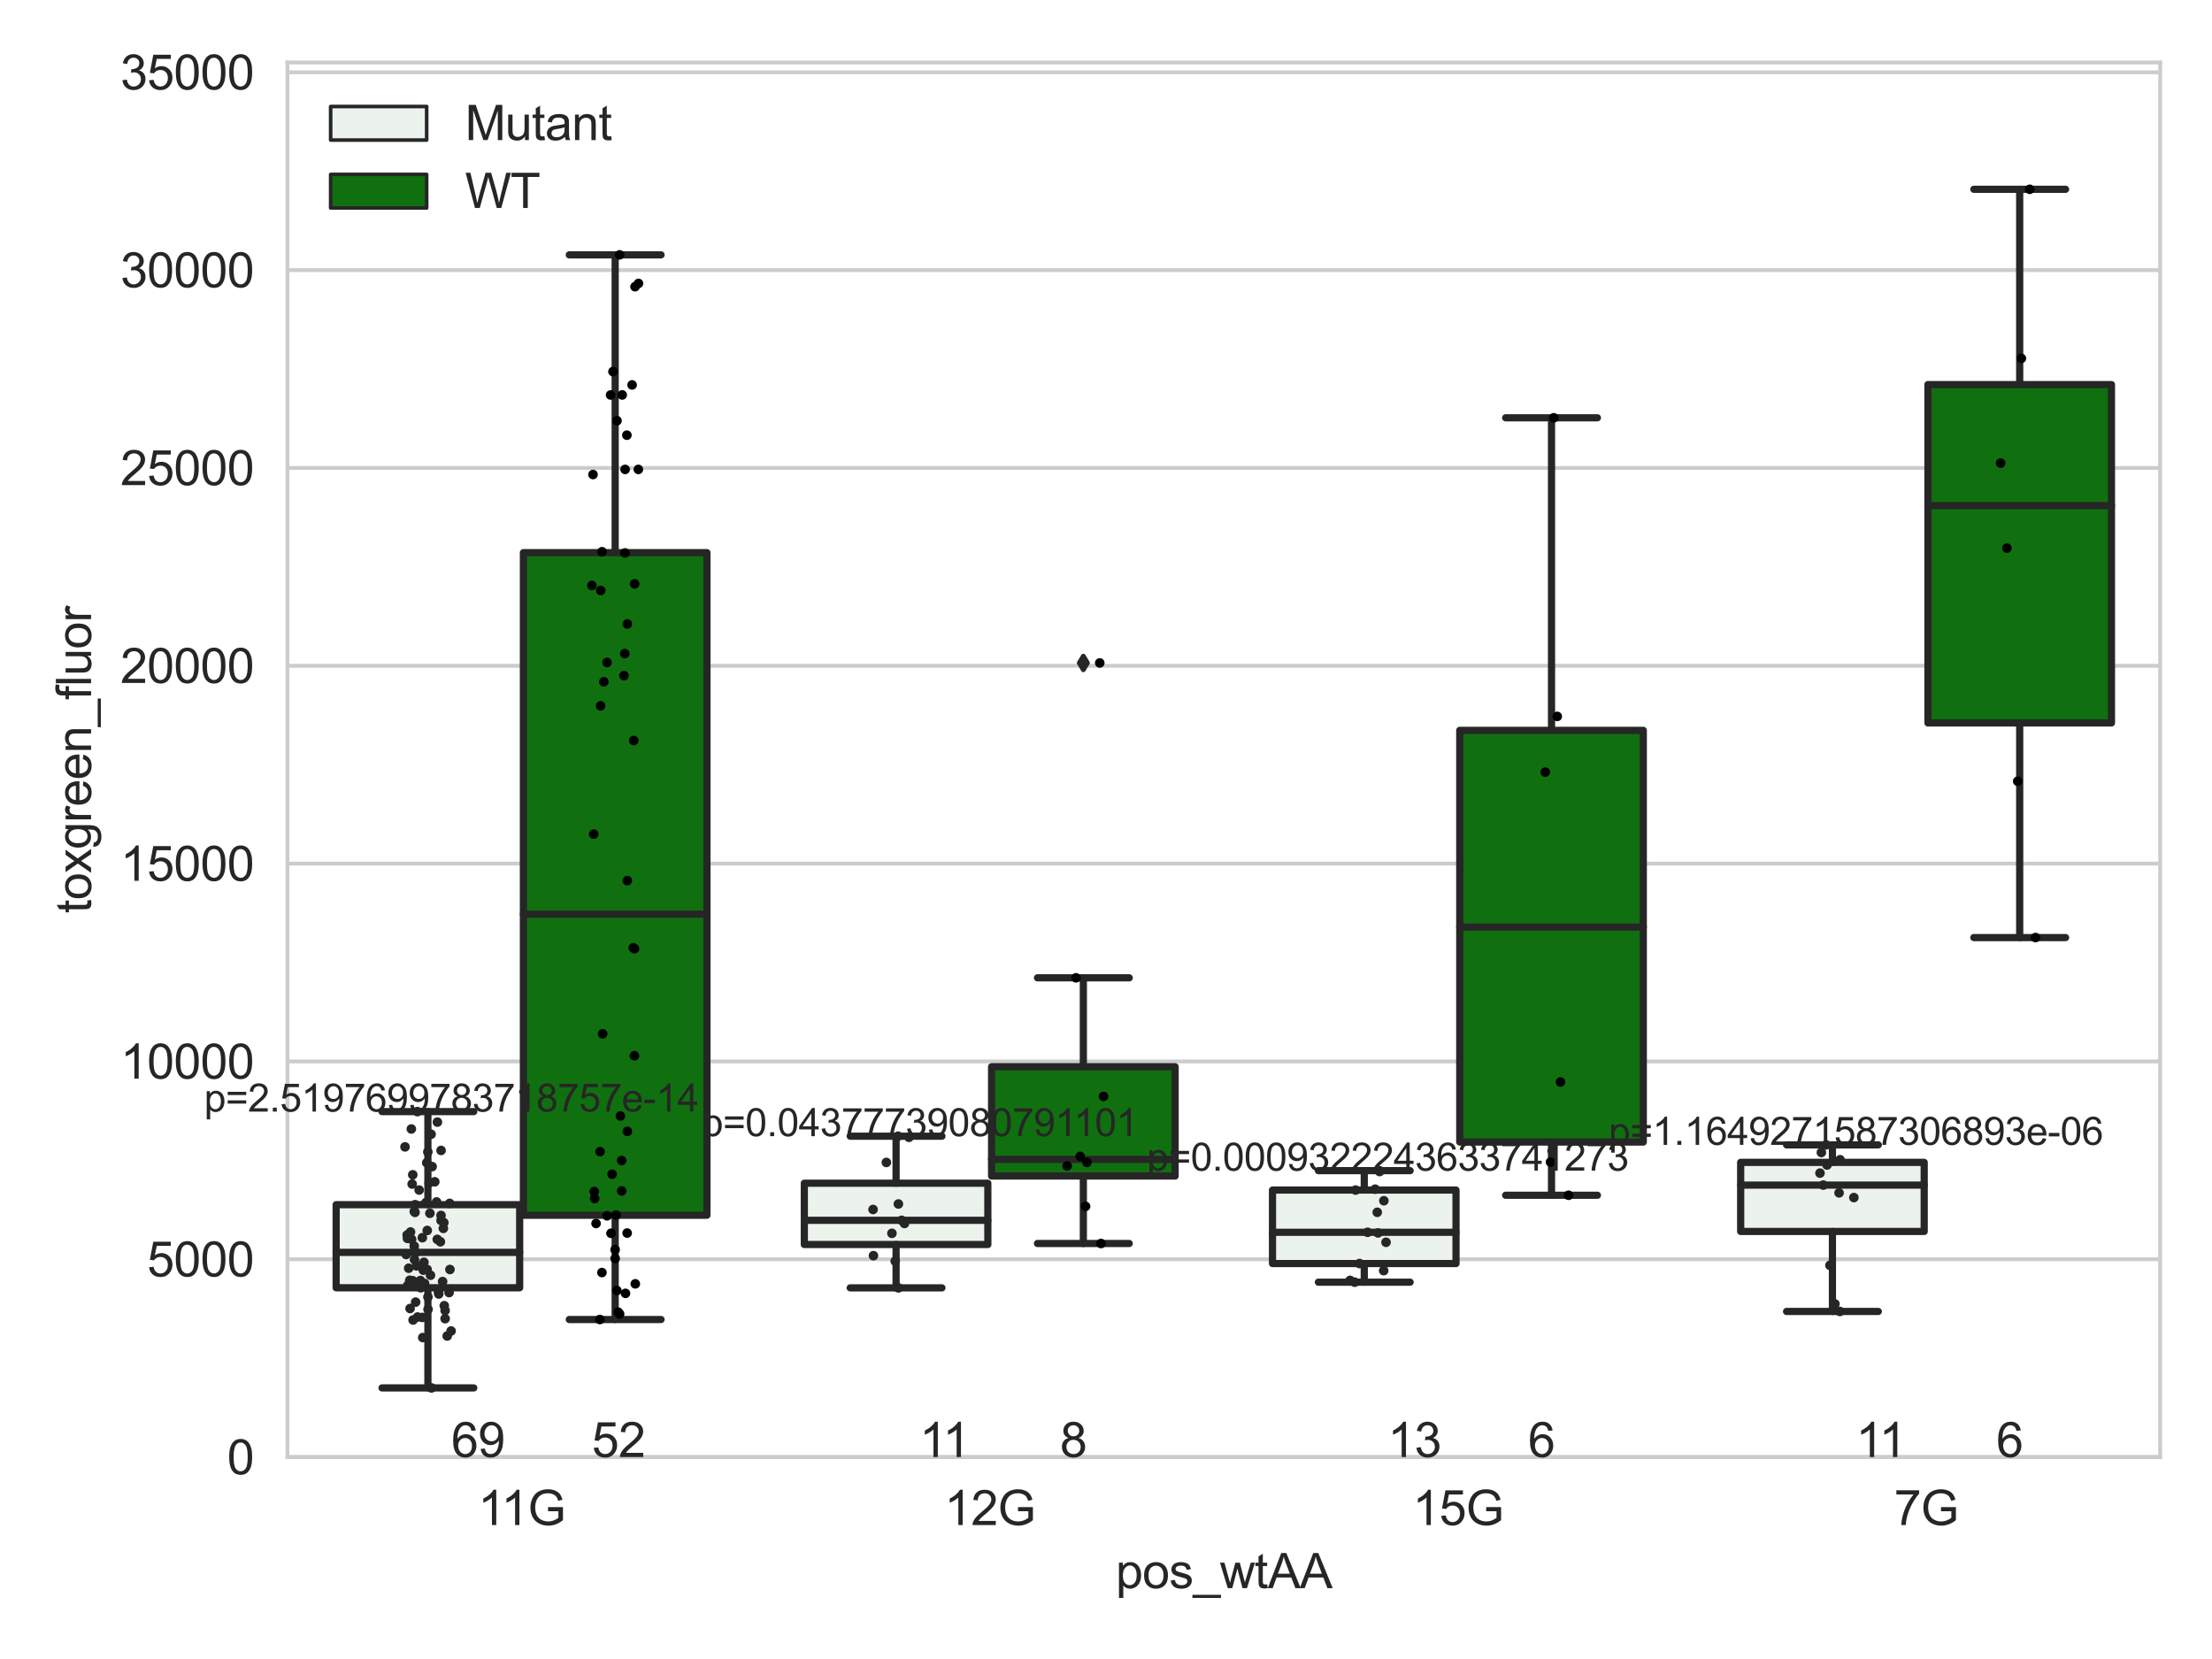 <?xml version="1.0" encoding="utf-8" standalone="no"?>
<!DOCTYPE svg PUBLIC "-//W3C//DTD SVG 1.1//EN"
  "http://www.w3.org/Graphics/SVG/1.1/DTD/svg11.dtd">
<svg xmlns:xlink="http://www.w3.org/1999/xlink" width="460.8pt" height="345.6pt" viewBox="0 0 460.8 345.6" xmlns="http://www.w3.org/2000/svg" version="1.1">
 <defs>
  <style type="text/css">*{stroke-linejoin: round; stroke-linecap: butt}</style>
 </defs>
 <g id="figure_1">
  <g id="patch_1">
   <path d="M 0 345.6 
L 460.8 345.6 
L 460.8 0 
L 0 0 
z
" style="fill: #ffffff"/>
  </g>
  <g id="axes_1">
   <g id="patch_2">
    <path d="M 59.881 303.539 
L 450 303.539 
L 450 13.023 
L 59.881 13.023 
z
" style="fill: #ffffff"/>
   </g>
   <g id="matplotlib.axis_1">
    <g id="xtick_1">
     <g id="text_1">
      <!-- 11G -->
      <g style="fill: #262626" transform="translate(99.565 317.697)scale(0.1 -0.1)">
       <defs>
        <path id="ArialMT-31" d="M 2384 0 
L 1822 0 
L 1822 3584 
Q 1619 3391 1289 3197 
Q 959 3003 697 2906 
L 697 3450 
Q 1169 3672 1522 3987 
Q 1875 4303 2022 4600 
L 2384 4600 
L 2384 0 
z
" transform="scale(0.016)"/>
        <path id="ArialMT-47" d="M 2638 1797 
L 2638 2334 
L 4578 2338 
L 4578 638 
Q 4131 281 3656 101 
Q 3181 -78 2681 -78 
Q 2006 -78 1454 211 
Q 903 500 622 1047 
Q 341 1594 341 2269 
Q 341 2938 620 3517 
Q 900 4097 1425 4378 
Q 1950 4659 2634 4659 
Q 3131 4659 3532 4498 
Q 3934 4338 4162 4050 
Q 4391 3763 4509 3300 
L 3963 3150 
Q 3859 3500 3706 3700 
Q 3553 3900 3268 4020 
Q 2984 4141 2638 4141 
Q 2222 4141 1919 4014 
Q 1616 3888 1430 3681 
Q 1244 3475 1141 3228 
Q 966 2803 966 2306 
Q 966 1694 1177 1281 
Q 1388 869 1791 669 
Q 2194 469 2647 469 
Q 3041 469 3416 620 
Q 3791 772 3984 944 
L 3984 1797 
L 2638 1797 
z
" transform="scale(0.016)"/>
       </defs>
       <use xlink:href="#ArialMT-31"/>
       <use xlink:href="#ArialMT-31" x="48.24"/>
       <use xlink:href="#ArialMT-47" x="103.855"/>
      </g>
     </g>
    </g>
    <g id="xtick_2">
     <g id="text_2">
      <!-- 12G -->
      <g style="fill: #262626" transform="translate(196.726 317.697)scale(0.1 -0.1)">
       <defs>
        <path id="ArialMT-32" d="M 3222 541 
L 3222 0 
L 194 0 
Q 188 203 259 391 
Q 375 700 629 1000 
Q 884 1300 1366 1694 
Q 2113 2306 2375 2664 
Q 2638 3022 2638 3341 
Q 2638 3675 2398 3904 
Q 2159 4134 1775 4134 
Q 1369 4134 1125 3890 
Q 881 3647 878 3216 
L 300 3275 
Q 359 3922 746 4261 
Q 1134 4600 1788 4600 
Q 2447 4600 2831 4234 
Q 3216 3869 3216 3328 
Q 3216 3053 3103 2787 
Q 2991 2522 2730 2228 
Q 2469 1934 1863 1422 
Q 1356 997 1212 845 
Q 1069 694 975 541 
L 3222 541 
z
" transform="scale(0.016)"/>
       </defs>
       <use xlink:href="#ArialMT-31"/>
       <use xlink:href="#ArialMT-32" x="55.615"/>
       <use xlink:href="#ArialMT-47" x="111.23"/>
      </g>
     </g>
    </g>
    <g id="xtick_3">
     <g id="text_3">
      <!-- 15G -->
      <g style="fill: #262626" transform="translate(294.255 317.697)scale(0.1 -0.1)">
       <defs>
        <path id="ArialMT-35" d="M 266 1200 
L 856 1250 
Q 922 819 1161 601 
Q 1400 384 1738 384 
Q 2144 384 2425 690 
Q 2706 997 2706 1503 
Q 2706 1984 2436 2262 
Q 2166 2541 1728 2541 
Q 1456 2541 1237 2417 
Q 1019 2294 894 2097 
L 366 2166 
L 809 4519 
L 3088 4519 
L 3088 3981 
L 1259 3981 
L 1013 2750 
Q 1425 3038 1878 3038 
Q 2478 3038 2890 2622 
Q 3303 2206 3303 1553 
Q 3303 931 2941 478 
Q 2500 -78 1738 -78 
Q 1113 -78 717 272 
Q 322 622 266 1200 
z
" transform="scale(0.016)"/>
       </defs>
       <use xlink:href="#ArialMT-31"/>
       <use xlink:href="#ArialMT-35" x="55.615"/>
       <use xlink:href="#ArialMT-47" x="111.23"/>
      </g>
     </g>
    </g>
    <g id="xtick_4">
     <g id="text_4">
      <!-- 7G -->
      <g style="fill: #262626" transform="translate(394.566 317.697)scale(0.1 -0.1)">
       <defs>
        <path id="ArialMT-37" d="M 303 3981 
L 303 4522 
L 3269 4522 
L 3269 4084 
Q 2831 3619 2401 2847 
Q 1972 2075 1738 1259 
Q 1569 684 1522 0 
L 944 0 
Q 953 541 1156 1306 
Q 1359 2072 1739 2783 
Q 2119 3494 2547 3981 
L 303 3981 
z
" transform="scale(0.016)"/>
       </defs>
       <use xlink:href="#ArialMT-37"/>
       <use xlink:href="#ArialMT-47" x="55.615"/>
      </g>
     </g>
    </g>
    <g id="text_5">
     <!-- pos_wtAA -->
     <g style="fill: #262626" transform="translate(232.429 330.842)scale(0.1 -0.1)">
      <defs>
       <path id="ArialMT-70" d="M 422 -1272 
L 422 3319 
L 934 3319 
L 934 2888 
Q 1116 3141 1344 3267 
Q 1572 3394 1897 3394 
Q 2322 3394 2647 3175 
Q 2972 2956 3137 2557 
Q 3303 2159 3303 1684 
Q 3303 1175 3120 767 
Q 2938 359 2589 142 
Q 2241 -75 1856 -75 
Q 1575 -75 1351 44 
Q 1128 163 984 344 
L 984 -1272 
L 422 -1272 
z
M 931 1641 
Q 931 1000 1190 694 
Q 1450 388 1819 388 
Q 2194 388 2461 705 
Q 2728 1022 2728 1688 
Q 2728 2322 2467 2637 
Q 2206 2953 1844 2953 
Q 1484 2953 1207 2617 
Q 931 2281 931 1641 
z
" transform="scale(0.016)"/>
       <path id="ArialMT-6f" d="M 213 1659 
Q 213 2581 725 3025 
Q 1153 3394 1769 3394 
Q 2453 3394 2887 2945 
Q 3322 2497 3322 1706 
Q 3322 1066 3130 698 
Q 2938 331 2570 128 
Q 2203 -75 1769 -75 
Q 1072 -75 642 372 
Q 213 819 213 1659 
z
M 791 1659 
Q 791 1022 1069 705 
Q 1347 388 1769 388 
Q 2188 388 2466 706 
Q 2744 1025 2744 1678 
Q 2744 2294 2464 2611 
Q 2184 2928 1769 2928 
Q 1347 2928 1069 2612 
Q 791 2297 791 1659 
z
" transform="scale(0.016)"/>
       <path id="ArialMT-73" d="M 197 991 
L 753 1078 
Q 800 744 1014 566 
Q 1228 388 1613 388 
Q 2000 388 2187 545 
Q 2375 703 2375 916 
Q 2375 1106 2209 1216 
Q 2094 1291 1634 1406 
Q 1016 1563 777 1677 
Q 538 1791 414 1992 
Q 291 2194 291 2438 
Q 291 2659 392 2848 
Q 494 3038 669 3163 
Q 800 3259 1026 3326 
Q 1253 3394 1513 3394 
Q 1903 3394 2198 3281 
Q 2494 3169 2634 2976 
Q 2775 2784 2828 2463 
L 2278 2388 
Q 2241 2644 2061 2787 
Q 1881 2931 1553 2931 
Q 1166 2931 1000 2803 
Q 834 2675 834 2503 
Q 834 2394 903 2306 
Q 972 2216 1119 2156 
Q 1203 2125 1616 2013 
Q 2213 1853 2448 1751 
Q 2684 1650 2818 1456 
Q 2953 1263 2953 975 
Q 2953 694 2789 445 
Q 2625 197 2315 61 
Q 2006 -75 1616 -75 
Q 969 -75 630 194 
Q 291 463 197 991 
z
" transform="scale(0.016)"/>
       <path id="ArialMT-5f" d="M -97 -1272 
L -97 -866 
L 3631 -866 
L 3631 -1272 
L -97 -1272 
z
" transform="scale(0.016)"/>
       <path id="ArialMT-77" d="M 1034 0 
L 19 3319 
L 600 3319 
L 1128 1403 
L 1325 691 
Q 1338 744 1497 1375 
L 2025 3319 
L 2603 3319 
L 3100 1394 
L 3266 759 
L 3456 1400 
L 4025 3319 
L 4572 3319 
L 3534 0 
L 2950 0 
L 2422 1988 
L 2294 2553 
L 1622 0 
L 1034 0 
z
" transform="scale(0.016)"/>
       <path id="ArialMT-74" d="M 1650 503 
L 1731 6 
Q 1494 -44 1306 -44 
Q 1000 -44 831 53 
Q 663 150 594 308 
Q 525 466 525 972 
L 525 2881 
L 113 2881 
L 113 3319 
L 525 3319 
L 525 4141 
L 1084 4478 
L 1084 3319 
L 1650 3319 
L 1650 2881 
L 1084 2881 
L 1084 941 
Q 1084 700 1114 631 
Q 1144 563 1211 522 
Q 1278 481 1403 481 
Q 1497 481 1650 503 
z
" transform="scale(0.016)"/>
       <path id="ArialMT-41" d="M -9 0 
L 1750 4581 
L 2403 4581 
L 4278 0 
L 3588 0 
L 3053 1388 
L 1138 1388 
L 634 0 
L -9 0 
z
M 1313 1881 
L 2866 1881 
L 2388 3150 
Q 2169 3728 2063 4100 
Q 1975 3659 1816 3225 
L 1313 1881 
z
" transform="scale(0.016)"/>
      </defs>
      <use xlink:href="#ArialMT-70"/>
      <use xlink:href="#ArialMT-6f" x="55.615"/>
      <use xlink:href="#ArialMT-73" x="111.23"/>
      <use xlink:href="#ArialMT-5f" x="161.23"/>
      <use xlink:href="#ArialMT-77" x="216.846"/>
      <use xlink:href="#ArialMT-74" x="289.062"/>
      <use xlink:href="#ArialMT-41" x="316.846"/>
      <use xlink:href="#ArialMT-41" x="383.545"/>
     </g>
    </g>
   </g>
   <g id="matplotlib.axis_2">
    <g id="ytick_1">
     <g id="line2d_1">
      <path d="M 59.881 303.539 
L 450 303.539 
" clip-path="url(#p66acd5e108)" style="fill: none; stroke: #cccccc; stroke-width: 0.8; stroke-linecap: round"/>
     </g>
     <g id="text_6">
      <!-- 0 -->
      <g style="fill: #262626" transform="translate(47.32 307.118)scale(0.1 -0.1)">
       <defs>
        <path id="ArialMT-30" d="M 266 2259 
Q 266 3072 433 3567 
Q 600 4063 929 4331 
Q 1259 4600 1759 4600 
Q 2128 4600 2406 4451 
Q 2684 4303 2865 4023 
Q 3047 3744 3150 3342 
Q 3253 2941 3253 2259 
Q 3253 1453 3087 958 
Q 2922 463 2592 192 
Q 2263 -78 1759 -78 
Q 1097 -78 719 397 
Q 266 969 266 2259 
z
M 844 2259 
Q 844 1131 1108 757 
Q 1372 384 1759 384 
Q 2147 384 2411 759 
Q 2675 1134 2675 2259 
Q 2675 3391 2411 3762 
Q 2147 4134 1753 4134 
Q 1366 4134 1134 3806 
Q 844 3388 844 2259 
z
" transform="scale(0.016)"/>
       </defs>
       <use xlink:href="#ArialMT-30"/>
      </g>
     </g>
    </g>
    <g id="ytick_2">
     <g id="line2d_2">
      <path d="M 59.881 262.328 
L 450 262.328 
" clip-path="url(#p66acd5e108)" style="fill: none; stroke: #cccccc; stroke-width: 0.8; stroke-linecap: round"/>
     </g>
     <g id="text_7">
      <!-- 5000 -->
      <g style="fill: #262626" transform="translate(30.637 265.906)scale(0.1 -0.1)">
       <use xlink:href="#ArialMT-35"/>
       <use xlink:href="#ArialMT-30" x="55.615"/>
       <use xlink:href="#ArialMT-30" x="111.23"/>
       <use xlink:href="#ArialMT-30" x="166.846"/>
      </g>
     </g>
    </g>
    <g id="ytick_3">
     <g id="line2d_3">
      <path d="M 59.881 221.116 
L 450 221.116 
" clip-path="url(#p66acd5e108)" style="fill: none; stroke: #cccccc; stroke-width: 0.8; stroke-linecap: round"/>
     </g>
     <g id="text_8">
      <!-- 10000 -->
      <g style="fill: #262626" transform="translate(25.077 224.695)scale(0.1 -0.1)">
       <use xlink:href="#ArialMT-31"/>
       <use xlink:href="#ArialMT-30" x="55.615"/>
       <use xlink:href="#ArialMT-30" x="111.23"/>
       <use xlink:href="#ArialMT-30" x="166.846"/>
       <use xlink:href="#ArialMT-30" x="222.461"/>
      </g>
     </g>
    </g>
    <g id="ytick_4">
     <g id="line2d_4">
      <path d="M 59.881 179.905 
L 450 179.905 
" clip-path="url(#p66acd5e108)" style="fill: none; stroke: #cccccc; stroke-width: 0.8; stroke-linecap: round"/>
     </g>
     <g id="text_9">
      <!-- 15000 -->
      <g style="fill: #262626" transform="translate(25.077 183.484)scale(0.1 -0.1)">
       <use xlink:href="#ArialMT-31"/>
       <use xlink:href="#ArialMT-35" x="55.615"/>
       <use xlink:href="#ArialMT-30" x="111.23"/>
       <use xlink:href="#ArialMT-30" x="166.846"/>
       <use xlink:href="#ArialMT-30" x="222.461"/>
      </g>
     </g>
    </g>
    <g id="ytick_5">
     <g id="line2d_5">
      <path d="M 59.881 138.694 
L 450 138.694 
" clip-path="url(#p66acd5e108)" style="fill: none; stroke: #cccccc; stroke-width: 0.8; stroke-linecap: round"/>
     </g>
     <g id="text_10">
      <!-- 20000 -->
      <g style="fill: #262626" transform="translate(25.077 142.273)scale(0.1 -0.1)">
       <use xlink:href="#ArialMT-32"/>
       <use xlink:href="#ArialMT-30" x="55.615"/>
       <use xlink:href="#ArialMT-30" x="111.23"/>
       <use xlink:href="#ArialMT-30" x="166.846"/>
       <use xlink:href="#ArialMT-30" x="222.461"/>
      </g>
     </g>
    </g>
    <g id="ytick_6">
     <g id="line2d_6">
      <path d="M 59.881 97.483 
L 450 97.483 
" clip-path="url(#p66acd5e108)" style="fill: none; stroke: #cccccc; stroke-width: 0.8; stroke-linecap: round"/>
     </g>
     <g id="text_11">
      <!-- 25000 -->
      <g style="fill: #262626" transform="translate(25.077 101.062)scale(0.1 -0.1)">
       <use xlink:href="#ArialMT-32"/>
       <use xlink:href="#ArialMT-35" x="55.615"/>
       <use xlink:href="#ArialMT-30" x="111.23"/>
       <use xlink:href="#ArialMT-30" x="166.846"/>
       <use xlink:href="#ArialMT-30" x="222.461"/>
      </g>
     </g>
    </g>
    <g id="ytick_7">
     <g id="line2d_7">
      <path d="M 59.881 56.272 
L 450 56.272 
" clip-path="url(#p66acd5e108)" style="fill: none; stroke: #cccccc; stroke-width: 0.8; stroke-linecap: round"/>
     </g>
     <g id="text_12">
      <!-- 30000 -->
      <g style="fill: #262626" transform="translate(25.077 59.851)scale(0.1 -0.1)">
       <defs>
        <path id="ArialMT-33" d="M 269 1209 
L 831 1284 
Q 928 806 1161 595 
Q 1394 384 1728 384 
Q 2125 384 2398 659 
Q 2672 934 2672 1341 
Q 2672 1728 2419 1979 
Q 2166 2231 1775 2231 
Q 1616 2231 1378 2169 
L 1441 2663 
Q 1497 2656 1531 2656 
Q 1891 2656 2178 2843 
Q 2466 3031 2466 3422 
Q 2466 3731 2256 3934 
Q 2047 4138 1716 4138 
Q 1388 4138 1169 3931 
Q 950 3725 888 3313 
L 325 3413 
Q 428 3978 793 4289 
Q 1159 4600 1703 4600 
Q 2078 4600 2393 4439 
Q 2709 4278 2876 4000 
Q 3044 3722 3044 3409 
Q 3044 3113 2884 2869 
Q 2725 2625 2413 2481 
Q 2819 2388 3044 2092 
Q 3269 1797 3269 1353 
Q 3269 753 2831 336 
Q 2394 -81 1725 -81 
Q 1122 -81 723 278 
Q 325 638 269 1209 
z
" transform="scale(0.016)"/>
       </defs>
       <use xlink:href="#ArialMT-33"/>
       <use xlink:href="#ArialMT-30" x="55.615"/>
       <use xlink:href="#ArialMT-30" x="111.23"/>
       <use xlink:href="#ArialMT-30" x="166.846"/>
       <use xlink:href="#ArialMT-30" x="222.461"/>
      </g>
     </g>
    </g>
    <g id="ytick_8">
     <g id="line2d_8">
      <path d="M 59.881 15.061 
L 450 15.061 
" clip-path="url(#p66acd5e108)" style="fill: none; stroke: #cccccc; stroke-width: 0.8; stroke-linecap: round"/>
     </g>
     <g id="text_13">
      <!-- 35000 -->
      <g style="fill: #262626" transform="translate(25.077 18.639)scale(0.1 -0.1)">
       <use xlink:href="#ArialMT-33"/>
       <use xlink:href="#ArialMT-35" x="55.615"/>
       <use xlink:href="#ArialMT-30" x="111.23"/>
       <use xlink:href="#ArialMT-30" x="166.846"/>
       <use xlink:href="#ArialMT-30" x="222.461"/>
      </g>
     </g>
    </g>
    <g id="text_14">
     <!-- toxgreen_fluor -->
     <g style="fill: #262626" transform="translate(18.972 190.243)rotate(-90)scale(0.1 -0.1)">
      <defs>
       <path id="ArialMT-78" d="M 47 0 
L 1259 1725 
L 138 3319 
L 841 3319 
L 1350 2541 
Q 1494 2319 1581 2169 
Q 1719 2375 1834 2534 
L 2394 3319 
L 3066 3319 
L 1919 1756 
L 3153 0 
L 2463 0 
L 1781 1031 
L 1600 1309 
L 728 0 
L 47 0 
z
" transform="scale(0.016)"/>
       <path id="ArialMT-67" d="M 319 -275 
L 866 -356 
Q 900 -609 1056 -725 
Q 1266 -881 1628 -881 
Q 2019 -881 2231 -725 
Q 2444 -569 2519 -288 
Q 2563 -116 2559 434 
Q 2191 0 1641 0 
Q 956 0 581 494 
Q 206 988 206 1678 
Q 206 2153 378 2554 
Q 550 2956 876 3175 
Q 1203 3394 1644 3394 
Q 2231 3394 2613 2919 
L 2613 3319 
L 3131 3319 
L 3131 450 
Q 3131 -325 2973 -648 
Q 2816 -972 2473 -1159 
Q 2131 -1347 1631 -1347 
Q 1038 -1347 672 -1080 
Q 306 -813 319 -275 
z
M 784 1719 
Q 784 1066 1043 766 
Q 1303 466 1694 466 
Q 2081 466 2343 764 
Q 2606 1063 2606 1700 
Q 2606 2309 2336 2618 
Q 2066 2928 1684 2928 
Q 1309 2928 1046 2623 
Q 784 2319 784 1719 
z
" transform="scale(0.016)"/>
       <path id="ArialMT-72" d="M 416 0 
L 416 3319 
L 922 3319 
L 922 2816 
Q 1116 3169 1280 3281 
Q 1444 3394 1641 3394 
Q 1925 3394 2219 3213 
L 2025 2691 
Q 1819 2813 1613 2813 
Q 1428 2813 1281 2702 
Q 1134 2591 1072 2394 
Q 978 2094 978 1738 
L 978 0 
L 416 0 
z
" transform="scale(0.016)"/>
       <path id="ArialMT-65" d="M 2694 1069 
L 3275 997 
Q 3138 488 2766 206 
Q 2394 -75 1816 -75 
Q 1088 -75 661 373 
Q 234 822 234 1631 
Q 234 2469 665 2931 
Q 1097 3394 1784 3394 
Q 2450 3394 2872 2941 
Q 3294 2488 3294 1666 
Q 3294 1616 3291 1516 
L 816 1516 
Q 847 969 1125 678 
Q 1403 388 1819 388 
Q 2128 388 2347 550 
Q 2566 713 2694 1069 
z
M 847 1978 
L 2700 1978 
Q 2663 2397 2488 2606 
Q 2219 2931 1791 2931 
Q 1403 2931 1139 2672 
Q 875 2413 847 1978 
z
" transform="scale(0.016)"/>
       <path id="ArialMT-6e" d="M 422 0 
L 422 3319 
L 928 3319 
L 928 2847 
Q 1294 3394 1984 3394 
Q 2284 3394 2536 3286 
Q 2788 3178 2913 3003 
Q 3038 2828 3088 2588 
Q 3119 2431 3119 2041 
L 3119 0 
L 2556 0 
L 2556 2019 
Q 2556 2363 2490 2533 
Q 2425 2703 2258 2804 
Q 2091 2906 1866 2906 
Q 1506 2906 1245 2678 
Q 984 2450 984 1813 
L 984 0 
L 422 0 
z
" transform="scale(0.016)"/>
       <path id="ArialMT-66" d="M 556 0 
L 556 2881 
L 59 2881 
L 59 3319 
L 556 3319 
L 556 3672 
Q 556 4006 616 4169 
Q 697 4388 901 4523 
Q 1106 4659 1475 4659 
Q 1713 4659 2000 4603 
L 1916 4113 
Q 1741 4144 1584 4144 
Q 1328 4144 1222 4034 
Q 1116 3925 1116 3625 
L 1116 3319 
L 1763 3319 
L 1763 2881 
L 1116 2881 
L 1116 0 
L 556 0 
z
" transform="scale(0.016)"/>
       <path id="ArialMT-6c" d="M 409 0 
L 409 4581 
L 972 4581 
L 972 0 
L 409 0 
z
" transform="scale(0.016)"/>
       <path id="ArialMT-75" d="M 2597 0 
L 2597 488 
Q 2209 -75 1544 -75 
Q 1250 -75 995 37 
Q 741 150 617 320 
Q 494 491 444 738 
Q 409 903 409 1263 
L 409 3319 
L 972 3319 
L 972 1478 
Q 972 1038 1006 884 
Q 1059 663 1231 536 
Q 1403 409 1656 409 
Q 1909 409 2131 539 
Q 2353 669 2445 892 
Q 2538 1116 2538 1541 
L 2538 3319 
L 3100 3319 
L 3100 0 
L 2597 0 
z
" transform="scale(0.016)"/>
      </defs>
      <use xlink:href="#ArialMT-74"/>
      <use xlink:href="#ArialMT-6f" x="27.783"/>
      <use xlink:href="#ArialMT-78" x="83.398"/>
      <use xlink:href="#ArialMT-67" x="133.398"/>
      <use xlink:href="#ArialMT-72" x="189.014"/>
      <use xlink:href="#ArialMT-65" x="222.314"/>
      <use xlink:href="#ArialMT-65" x="277.93"/>
      <use xlink:href="#ArialMT-6e" x="333.545"/>
      <use xlink:href="#ArialMT-5f" x="389.16"/>
      <use xlink:href="#ArialMT-66" x="444.775"/>
      <use xlink:href="#ArialMT-6c" x="472.559"/>
      <use xlink:href="#ArialMT-75" x="494.775"/>
      <use xlink:href="#ArialMT-6f" x="550.391"/>
      <use xlink:href="#ArialMT-72" x="606.006"/>
     </g>
    </g>
   </g>
   <g id="patch_3">
    <path d="M 70.024 268.265 
L 108.256 268.265 
L 108.256 250.956 
L 70.024 250.956 
L 70.024 268.265 
z
" clip-path="url(#p66acd5e108)" style="fill: #ecf2ec; stroke: #262626; stroke-width: 1.5; stroke-linejoin: miter"/>
   </g>
   <g id="patch_4">
    <path d="M 109.036 253.152 
L 147.268 253.152 
L 147.268 115.122 
L 109.036 115.122 
L 109.036 253.152 
z
" clip-path="url(#p66acd5e108)" style="fill: #107010; stroke: #262626; stroke-width: 1.5; stroke-linejoin: miter"/>
   </g>
   <g id="patch_5">
    <path d="M 167.554 259.252 
L 205.786 259.252 
L 205.786 246.484 
L 167.554 246.484 
L 167.554 259.252 
z
" clip-path="url(#p66acd5e108)" style="fill: #ecf2ec; stroke: #262626; stroke-width: 1.5; stroke-linejoin: miter"/>
   </g>
   <g id="patch_6">
    <path d="M 206.566 244.991 
L 244.798 244.991 
L 244.798 222.222 
L 206.566 222.222 
L 206.566 244.991 
z
" clip-path="url(#p66acd5e108)" style="fill: #107010; stroke: #262626; stroke-width: 1.5; stroke-linejoin: miter"/>
   </g>
   <g id="patch_7">
    <path d="M 265.084 263.217 
L 303.315 263.217 
L 303.315 247.912 
L 265.084 247.912 
L 265.084 263.217 
z
" clip-path="url(#p66acd5e108)" style="fill: #ecf2ec; stroke: #262626; stroke-width: 1.5; stroke-linejoin: miter"/>
   </g>
   <g id="patch_8">
    <path d="M 304.096 237.91 
L 342.327 237.91 
L 342.327 152.145 
L 304.096 152.145 
L 304.096 237.91 
z
" clip-path="url(#p66acd5e108)" style="fill: #107010; stroke: #262626; stroke-width: 1.5; stroke-linejoin: miter"/>
   </g>
   <g id="patch_9">
    <path d="M 362.613 256.534 
L 400.845 256.534 
L 400.845 242.142 
L 362.613 242.142 
L 362.613 256.534 
z
" clip-path="url(#p66acd5e108)" style="fill: #ecf2ec; stroke: #262626; stroke-width: 1.5; stroke-linejoin: miter"/>
   </g>
   <g id="patch_10">
    <path d="M 401.625 150.604 
L 439.857 150.604 
L 439.857 80.113 
L 401.625 80.113 
L 401.625 150.604 
z
" clip-path="url(#p66acd5e108)" style="fill: #107010; stroke: #262626; stroke-width: 1.5; stroke-linejoin: miter"/>
   </g>
   <g id="patch_11">
    <path d="M 108.646 303.539 
L 108.646 303.539 
L 108.646 303.539 
L 108.646 303.539 
z
" clip-path="url(#p66acd5e108)" style="fill: #ecf2ec; stroke: #262626; stroke-width: 0.75; stroke-linejoin: miter"/>
   </g>
   <g id="patch_12">
    <path d="M 108.646 303.539 
L 108.646 303.539 
L 108.646 303.539 
L 108.646 303.539 
z
" clip-path="url(#p66acd5e108)" style="fill: #107010; stroke: #262626; stroke-width: 0.75; stroke-linejoin: miter"/>
   </g>
   <g id="PathCollection_1"/>
   <g id="PathCollection_2"/>
   <g id="line2d_9">
    <path d="M 89.14 268.265 
L 89.14 289.129 
" clip-path="url(#p66acd5e108)" style="fill: none; stroke: #262626; stroke-width: 1.5; stroke-linecap: round"/>
   </g>
   <g id="line2d_10">
    <path d="M 89.14 250.956 
L 89.14 231.565 
" clip-path="url(#p66acd5e108)" style="fill: none; stroke: #262626; stroke-width: 1.5; stroke-linecap: round"/>
   </g>
   <g id="line2d_11">
    <path d="M 79.582 289.129 
L 98.698 289.129 
" clip-path="url(#p66acd5e108)" style="fill: none; stroke: #262626; stroke-width: 1.5; stroke-linecap: round"/>
   </g>
   <g id="line2d_12">
    <path d="M 79.582 231.565 
L 98.698 231.565 
" clip-path="url(#p66acd5e108)" style="fill: none; stroke: #262626; stroke-width: 1.5; stroke-linecap: round"/>
   </g>
   <g id="line2d_13"/>
   <g id="line2d_14">
    <path d="M 128.152 253.152 
L 128.152 274.877 
" clip-path="url(#p66acd5e108)" style="fill: none; stroke: #262626; stroke-width: 1.5; stroke-linecap: round"/>
   </g>
   <g id="line2d_15">
    <path d="M 128.152 115.122 
L 128.152 53.091 
" clip-path="url(#p66acd5e108)" style="fill: none; stroke: #262626; stroke-width: 1.5; stroke-linecap: round"/>
   </g>
   <g id="line2d_16">
    <path d="M 118.594 274.877 
L 137.71 274.877 
" clip-path="url(#p66acd5e108)" style="fill: none; stroke: #262626; stroke-width: 1.5; stroke-linecap: round"/>
   </g>
   <g id="line2d_17">
    <path d="M 118.594 53.091 
L 137.71 53.091 
" clip-path="url(#p66acd5e108)" style="fill: none; stroke: #262626; stroke-width: 1.5; stroke-linecap: round"/>
   </g>
   <g id="line2d_18"/>
   <g id="line2d_19">
    <path d="M 186.67 259.252 
L 186.67 268.285 
" clip-path="url(#p66acd5e108)" style="fill: none; stroke: #262626; stroke-width: 1.5; stroke-linecap: round"/>
   </g>
   <g id="line2d_20">
    <path d="M 186.67 246.484 
L 186.67 236.686 
" clip-path="url(#p66acd5e108)" style="fill: none; stroke: #262626; stroke-width: 1.5; stroke-linecap: round"/>
   </g>
   <g id="line2d_21">
    <path d="M 177.112 268.285 
L 196.228 268.285 
" clip-path="url(#p66acd5e108)" style="fill: none; stroke: #262626; stroke-width: 1.5; stroke-linecap: round"/>
   </g>
   <g id="line2d_22">
    <path d="M 177.112 236.686 
L 196.228 236.686 
" clip-path="url(#p66acd5e108)" style="fill: none; stroke: #262626; stroke-width: 1.5; stroke-linecap: round"/>
   </g>
   <g id="line2d_23"/>
   <g id="line2d_24">
    <path d="M 225.682 244.991 
L 225.682 259.041 
" clip-path="url(#p66acd5e108)" style="fill: none; stroke: #262626; stroke-width: 1.5; stroke-linecap: round"/>
   </g>
   <g id="line2d_25">
    <path d="M 225.682 222.222 
L 225.682 203.699 
" clip-path="url(#p66acd5e108)" style="fill: none; stroke: #262626; stroke-width: 1.5; stroke-linecap: round"/>
   </g>
   <g id="line2d_26">
    <path d="M 216.124 259.041 
L 235.24 259.041 
" clip-path="url(#p66acd5e108)" style="fill: none; stroke: #262626; stroke-width: 1.5; stroke-linecap: round"/>
   </g>
   <g id="line2d_27">
    <path d="M 216.124 203.699 
L 235.24 203.699 
" clip-path="url(#p66acd5e108)" style="fill: none; stroke: #262626; stroke-width: 1.5; stroke-linecap: round"/>
   </g>
   <g id="line2d_28">
    <defs>
     <path id="m4bc1480cac" d="M -0 1.414 
L 0.849 0 
L 0 -1.414 
L -0.849 -0 
z
" style="stroke: #262626; stroke-linejoin: miter"/>
    </defs>
    <g clip-path="url(#p66acd5e108)">
     <use xlink:href="#m4bc1480cac" x="225.682" y="138.104" style="fill: #262626; stroke: #262626; stroke-linejoin: miter"/>
    </g>
   </g>
   <g id="line2d_29">
    <path d="M 284.2 263.217 
L 284.2 267.1 
" clip-path="url(#p66acd5e108)" style="fill: none; stroke: #262626; stroke-width: 1.5; stroke-linecap: round"/>
   </g>
   <g id="line2d_30">
    <path d="M 284.2 247.912 
L 284.2 243.873 
" clip-path="url(#p66acd5e108)" style="fill: none; stroke: #262626; stroke-width: 1.5; stroke-linecap: round"/>
   </g>
   <g id="line2d_31">
    <path d="M 274.642 267.1 
L 293.757 267.1 
" clip-path="url(#p66acd5e108)" style="fill: none; stroke: #262626; stroke-width: 1.5; stroke-linecap: round"/>
   </g>
   <g id="line2d_32">
    <path d="M 274.642 243.873 
L 293.757 243.873 
" clip-path="url(#p66acd5e108)" style="fill: none; stroke: #262626; stroke-width: 1.5; stroke-linecap: round"/>
   </g>
   <g id="line2d_33"/>
   <g id="line2d_34">
    <path d="M 323.211 237.91 
L 323.211 248.993 
" clip-path="url(#p66acd5e108)" style="fill: none; stroke: #262626; stroke-width: 1.5; stroke-linecap: round"/>
   </g>
   <g id="line2d_35">
    <path d="M 323.211 152.145 
L 323.211 87.033 
" clip-path="url(#p66acd5e108)" style="fill: none; stroke: #262626; stroke-width: 1.5; stroke-linecap: round"/>
   </g>
   <g id="line2d_36">
    <path d="M 313.653 248.993 
L 332.769 248.993 
" clip-path="url(#p66acd5e108)" style="fill: none; stroke: #262626; stroke-width: 1.5; stroke-linecap: round"/>
   </g>
   <g id="line2d_37">
    <path d="M 313.653 87.033 
L 332.769 87.033 
" clip-path="url(#p66acd5e108)" style="fill: none; stroke: #262626; stroke-width: 1.5; stroke-linecap: round"/>
   </g>
   <g id="line2d_38"/>
   <g id="line2d_39">
    <path d="M 381.729 256.534 
L 381.729 273.201 
" clip-path="url(#p66acd5e108)" style="fill: none; stroke: #262626; stroke-width: 1.5; stroke-linecap: round"/>
   </g>
   <g id="line2d_40">
    <path d="M 381.729 242.142 
L 381.729 238.494 
" clip-path="url(#p66acd5e108)" style="fill: none; stroke: #262626; stroke-width: 1.5; stroke-linecap: round"/>
   </g>
   <g id="line2d_41">
    <path d="M 372.171 273.201 
L 391.287 273.201 
" clip-path="url(#p66acd5e108)" style="fill: none; stroke: #262626; stroke-width: 1.5; stroke-linecap: round"/>
   </g>
   <g id="line2d_42">
    <path d="M 372.171 238.494 
L 391.287 238.494 
" clip-path="url(#p66acd5e108)" style="fill: none; stroke: #262626; stroke-width: 1.5; stroke-linecap: round"/>
   </g>
   <g id="line2d_43"/>
   <g id="line2d_44">
    <path d="M 420.741 150.604 
L 420.741 195.313 
" clip-path="url(#p66acd5e108)" style="fill: none; stroke: #262626; stroke-width: 1.5; stroke-linecap: round"/>
   </g>
   <g id="line2d_45">
    <path d="M 420.741 80.113 
L 420.741 39.434 
" clip-path="url(#p66acd5e108)" style="fill: none; stroke: #262626; stroke-width: 1.5; stroke-linecap: round"/>
   </g>
   <g id="line2d_46">
    <path d="M 411.183 195.313 
L 430.299 195.313 
" clip-path="url(#p66acd5e108)" style="fill: none; stroke: #262626; stroke-width: 1.5; stroke-linecap: round"/>
   </g>
   <g id="line2d_47">
    <path d="M 411.183 39.434 
L 430.299 39.434 
" clip-path="url(#p66acd5e108)" style="fill: none; stroke: #262626; stroke-width: 1.5; stroke-linecap: round"/>
   </g>
   <g id="line2d_48"/>
   <g id="line2d_49">
    <path d="M 70.024 260.893 
L 108.256 260.893 
" clip-path="url(#p66acd5e108)" style="fill: none; stroke: #262626; stroke-width: 1.5; stroke-linecap: round"/>
   </g>
   <g id="line2d_50">
    <path d="M 109.036 190.448 
L 147.268 190.448 
" clip-path="url(#p66acd5e108)" style="fill: none; stroke: #262626; stroke-width: 1.5; stroke-linecap: round"/>
   </g>
   <g id="line2d_51">
    <path d="M 167.554 254.217 
L 205.786 254.217 
" clip-path="url(#p66acd5e108)" style="fill: none; stroke: #262626; stroke-width: 1.5; stroke-linecap: round"/>
   </g>
   <g id="line2d_52">
    <path d="M 206.566 241.519 
L 244.798 241.519 
" clip-path="url(#p66acd5e108)" style="fill: none; stroke: #262626; stroke-width: 1.5; stroke-linecap: round"/>
   </g>
   <g id="line2d_53">
    <path d="M 265.084 256.708 
L 303.315 256.708 
" clip-path="url(#p66acd5e108)" style="fill: none; stroke: #262626; stroke-width: 1.5; stroke-linecap: round"/>
   </g>
   <g id="line2d_54">
    <path d="M 304.096 193.128 
L 342.327 193.128 
" clip-path="url(#p66acd5e108)" style="fill: none; stroke: #262626; stroke-width: 1.5; stroke-linecap: round"/>
   </g>
   <g id="line2d_55">
    <path d="M 362.613 246.878 
L 400.845 246.878 
" clip-path="url(#p66acd5e108)" style="fill: none; stroke: #262626; stroke-width: 1.5; stroke-linecap: round"/>
   </g>
   <g id="line2d_56">
    <path d="M 401.625 105.327 
L 439.857 105.327 
" clip-path="url(#p66acd5e108)" style="fill: none; stroke: #262626; stroke-width: 1.5; stroke-linecap: round"/>
   </g>
   <g id="patch_13">
    <path d="M 59.881 303.539 
L 59.881 13.023 
" style="fill: none; stroke: #cccccc; stroke-width: 0.8; stroke-linejoin: miter; stroke-linecap: square"/>
   </g>
   <g id="patch_14">
    <path d="M 450 303.539 
L 450 13.023 
" style="fill: none; stroke: #cccccc; stroke-width: 0.8; stroke-linejoin: miter; stroke-linecap: square"/>
   </g>
   <g id="patch_15">
    <path d="M 59.881 303.539 
L 450 303.539 
" style="fill: none; stroke: #cccccc; stroke-width: 0.8; stroke-linejoin: miter; stroke-linecap: square"/>
   </g>
   <g id="patch_16">
    <path d="M 59.881 13.023 
L 450 13.023 
" style="fill: none; stroke: #cccccc; stroke-width: 0.8; stroke-linejoin: miter; stroke-linecap: square"/>
   </g>
   <g id="PathCollection_3">
    <defs>
     <path id="C0_0_f9e9017190" d="M 0 1 
C 0.265 1 0.52 0.895 0.707 0.707 
C 0.895 0.52 1 0.265 1 -0 
C 1 -0.265 0.895 -0.52 0.707 -0.707 
C 0.52 -0.895 0.265 -1 0 -1 
C -0.265 -1 -0.52 -0.895 -0.707 -0.707 
C -0.895 -0.52 -1 -0.265 -1 0 
C -1 0.265 -0.895 0.52 -0.707 0.707 
C -0.52 0.895 -0.265 1 0 1 
z
"/>
    </defs>
    <g clip-path="url(#p66acd5e108)">
     <use xlink:href="#C0_0_f9e9017190" x="89.807" y="236.284" style="fill: #262626"/>
    </g>
    <g clip-path="url(#p66acd5e108)">
     <use xlink:href="#C0_0_f9e9017190" x="85.138" y="264.194" style="fill: #262626"/>
    </g>
    <g clip-path="url(#p66acd5e108)">
     <use xlink:href="#C0_0_f9e9017190" x="89.557" y="252.749" style="fill: #262626"/>
    </g>
    <g clip-path="url(#p66acd5e108)">
     <use xlink:href="#C0_0_f9e9017190" x="93.731" y="264.458" style="fill: #262626"/>
    </g>
    <g clip-path="url(#p66acd5e108)">
     <use xlink:href="#C0_0_f9e9017190" x="93.677" y="250.685" style="fill: #262626"/>
    </g>
    <g clip-path="url(#p66acd5e108)">
     <use xlink:href="#C0_0_f9e9017190" x="85.362" y="266.707" style="fill: #262626"/>
    </g>
    <g clip-path="url(#p66acd5e108)">
     <use xlink:href="#C0_0_f9e9017190" x="85.756" y="258.186" style="fill: #262626"/>
    </g>
    <g clip-path="url(#p66acd5e108)">
     <use xlink:href="#C0_0_f9e9017190" x="90.022" y="243.028" style="fill: #262626"/>
    </g>
    <g clip-path="url(#p66acd5e108)">
     <use xlink:href="#C0_0_f9e9017190" x="85.859" y="246.659" style="fill: #262626"/>
    </g>
    <g clip-path="url(#p66acd5e108)">
     <use xlink:href="#C0_0_f9e9017190" x="87.966" y="274.444" style="fill: #262626"/>
    </g>
    <g clip-path="url(#p66acd5e108)">
     <use xlink:href="#C0_0_f9e9017190" x="91.876" y="253.203" style="fill: #262626"/>
    </g>
    <g clip-path="url(#p66acd5e108)">
     <use xlink:href="#C0_0_f9e9017190" x="86.057" y="274.977" style="fill: #262626"/>
    </g>
    <g clip-path="url(#p66acd5e108)">
     <use xlink:href="#C0_0_f9e9017190" x="88.188" y="264.595" style="fill: #262626"/>
    </g>
    <g clip-path="url(#p66acd5e108)">
     <use xlink:href="#C0_0_f9e9017190" x="85.998" y="266.806" style="fill: #262626"/>
    </g>
    <g clip-path="url(#p66acd5e108)">
     <use xlink:href="#C0_0_f9e9017190" x="87.647" y="268.265" style="fill: #262626"/>
    </g>
    <g clip-path="url(#p66acd5e108)">
     <use xlink:href="#C0_0_f9e9017190" x="86.351" y="262.415" style="fill: #262626"/>
    </g>
    <g clip-path="url(#p66acd5e108)">
     <use xlink:href="#C0_0_f9e9017190" x="92.202" y="266.979" style="fill: #262626"/>
    </g>
    <g clip-path="url(#p66acd5e108)">
     <use xlink:href="#C0_0_f9e9017190" x="93.552" y="269.27" style="fill: #262626"/>
    </g>
    <g clip-path="url(#p66acd5e108)">
     <use xlink:href="#C0_0_f9e9017190" x="87.313" y="247.904" style="fill: #262626"/>
    </g>
    <g clip-path="url(#p66acd5e108)">
     <use xlink:href="#C0_0_f9e9017190" x="85.427" y="272.586" style="fill: #262626"/>
    </g>
    <g clip-path="url(#p66acd5e108)">
     <use xlink:href="#C0_0_f9e9017190" x="87.58" y="266.755" style="fill: #262626"/>
    </g>
    <g clip-path="url(#p66acd5e108)">
     <use xlink:href="#C0_0_f9e9017190" x="86.481" y="250.956" style="fill: #262626"/>
    </g>
    <g clip-path="url(#p66acd5e108)">
     <use xlink:href="#C0_0_f9e9017190" x="84.945" y="267.756" style="fill: #262626"/>
    </g>
    <g clip-path="url(#p66acd5e108)">
     <use xlink:href="#C0_0_f9e9017190" x="86.3" y="252.376" style="fill: #262626"/>
    </g>
    <g clip-path="url(#p66acd5e108)">
     <use xlink:href="#C0_0_f9e9017190" x="91.878" y="254.235" style="fill: #262626"/>
    </g>
    <g clip-path="url(#p66acd5e108)">
     <use xlink:href="#C0_0_f9e9017190" x="91.744" y="258.685" style="fill: #262626"/>
    </g>
    <g clip-path="url(#p66acd5e108)">
     <use xlink:href="#C0_0_f9e9017190" x="86.585" y="271.258" style="fill: #262626"/>
    </g>
    <g clip-path="url(#p66acd5e108)">
     <use xlink:href="#C0_0_f9e9017190" x="90.948" y="250.386" style="fill: #262626"/>
    </g>
    <g clip-path="url(#p66acd5e108)">
     <use xlink:href="#C0_0_f9e9017190" x="92.357" y="255.895" style="fill: #262626"/>
    </g>
    <g clip-path="url(#p66acd5e108)">
     <use xlink:href="#C0_0_f9e9017190" x="93.97" y="277.271" style="fill: #262626"/>
    </g>
    <g clip-path="url(#p66acd5e108)">
     <use xlink:href="#C0_0_f9e9017190" x="89.147" y="270.182" style="fill: #262626"/>
    </g>
    <g clip-path="url(#p66acd5e108)">
     <use xlink:href="#C0_0_f9e9017190" x="93.161" y="278.312" style="fill: #262626"/>
    </g>
    <g clip-path="url(#p66acd5e108)">
     <use xlink:href="#C0_0_f9e9017190" x="89.679" y="265.653" style="fill: #262626"/>
    </g>
    <g clip-path="url(#p66acd5e108)">
     <use xlink:href="#C0_0_f9e9017190" x="84.813" y="257.269" style="fill: #262626"/>
    </g>
    <g clip-path="url(#p66acd5e108)">
     <use xlink:href="#C0_0_f9e9017190" x="86.995" y="274.359" style="fill: #262626"/>
    </g>
    <g clip-path="url(#p66acd5e108)">
     <use xlink:href="#C0_0_f9e9017190" x="86.95" y="231.565" style="fill: #262626"/>
    </g>
    <g clip-path="url(#p66acd5e108)">
     <use xlink:href="#C0_0_f9e9017190" x="86.772" y="263.709" style="fill: #262626"/>
    </g>
    <g clip-path="url(#p66acd5e108)">
     <use xlink:href="#C0_0_f9e9017190" x="89.169" y="272.76" style="fill: #262626"/>
    </g>
    <g clip-path="url(#p66acd5e108)">
     <use xlink:href="#C0_0_f9e9017190" x="88.312" y="262.957" style="fill: #262626"/>
    </g>
    <g clip-path="url(#p66acd5e108)">
     <use xlink:href="#C0_0_f9e9017190" x="92.722" y="273.008" style="fill: #262626"/>
    </g>
    <g clip-path="url(#p66acd5e108)">
     <use xlink:href="#C0_0_f9e9017190" x="92.46" y="254.699" style="fill: #262626"/>
    </g>
    <g clip-path="url(#p66acd5e108)">
     <use xlink:href="#C0_0_f9e9017190" x="88.981" y="264.454" style="fill: #262626"/>
    </g>
    <g clip-path="url(#p66acd5e108)">
     <use xlink:href="#C0_0_f9e9017190" x="91.118" y="233.753" style="fill: #262626"/>
    </g>
    <g clip-path="url(#p66acd5e108)">
     <use xlink:href="#C0_0_f9e9017190" x="86.611" y="267.825" style="fill: #262626"/>
    </g>
    <g clip-path="url(#p66acd5e108)">
     <use xlink:href="#C0_0_f9e9017190" x="87.987" y="257.835" style="fill: #262626"/>
    </g>
    <g clip-path="url(#p66acd5e108)">
     <use xlink:href="#C0_0_f9e9017190" x="91.402" y="269.56" style="fill: #262626"/>
    </g>
    <g clip-path="url(#p66acd5e108)">
     <use xlink:href="#C0_0_f9e9017190" x="84.374" y="238.916" style="fill: #262626"/>
    </g>
    <g clip-path="url(#p66acd5e108)">
     <use xlink:href="#C0_0_f9e9017190" x="88.448" y="267.368" style="fill: #262626"/>
    </g>
    <g clip-path="url(#p66acd5e108)">
     <use xlink:href="#C0_0_f9e9017190" x="91.348" y="269.102" style="fill: #262626"/>
    </g>
    <g clip-path="url(#p66acd5e108)">
     <use xlink:href="#C0_0_f9e9017190" x="91.883" y="239.656" style="fill: #262626"/>
    </g>
    <g clip-path="url(#p66acd5e108)">
     <use xlink:href="#C0_0_f9e9017190" x="92.728" y="274.707" style="fill: #262626"/>
    </g>
    <g clip-path="url(#p66acd5e108)">
     <use xlink:href="#C0_0_f9e9017190" x="85.689" y="235.187" style="fill: #262626"/>
    </g>
    <g clip-path="url(#p66acd5e108)">
     <use xlink:href="#C0_0_f9e9017190" x="88.896" y="242.229" style="fill: #262626"/>
    </g>
    <g clip-path="url(#p66acd5e108)">
     <use xlink:href="#C0_0_f9e9017190" x="89.405" y="246.442" style="fill: #262626"/>
    </g>
    <g clip-path="url(#p66acd5e108)">
     <use xlink:href="#C0_0_f9e9017190" x="85.52" y="256.651" style="fill: #262626"/>
    </g>
    <g clip-path="url(#p66acd5e108)">
     <use xlink:href="#C0_0_f9e9017190" x="92.552" y="272.002" style="fill: #262626"/>
    </g>
    <g clip-path="url(#p66acd5e108)">
     <use xlink:href="#C0_0_f9e9017190" x="88.071" y="278.641" style="fill: #262626"/>
    </g>
    <g clip-path="url(#p66acd5e108)">
     <use xlink:href="#C0_0_f9e9017190" x="89.887" y="289.129" style="fill: #262626"/>
    </g>
    <g clip-path="url(#p66acd5e108)">
     <use xlink:href="#C0_0_f9e9017190" x="88.717" y="250.532" style="fill: #262626"/>
    </g>
    <g clip-path="url(#p66acd5e108)">
     <use xlink:href="#C0_0_f9e9017190" x="89" y="256.33" style="fill: #262626"/>
    </g>
    <g clip-path="url(#p66acd5e108)">
     <use xlink:href="#C0_0_f9e9017190" x="86.458" y="252.56" style="fill: #262626"/>
    </g>
    <g clip-path="url(#p66acd5e108)">
     <use xlink:href="#C0_0_f9e9017190" x="84.881" y="257.979" style="fill: #262626"/>
    </g>
    <g clip-path="url(#p66acd5e108)">
     <use xlink:href="#C0_0_f9e9017190" x="90.573" y="246.185" style="fill: #262626"/>
    </g>
    <g clip-path="url(#p66acd5e108)">
     <use xlink:href="#C0_0_f9e9017190" x="85.986" y="244.73" style="fill: #262626"/>
    </g>
    <g clip-path="url(#p66acd5e108)">
     <use xlink:href="#C0_0_f9e9017190" x="86.291" y="259.597" style="fill: #262626"/>
    </g>
    <g clip-path="url(#p66acd5e108)">
     <use xlink:href="#C0_0_f9e9017190" x="91.091" y="258.184" style="fill: #262626"/>
    </g>
    <g clip-path="url(#p66acd5e108)">
     <use xlink:href="#C0_0_f9e9017190" x="86.635" y="260.893" style="fill: #262626"/>
    </g>
    <g clip-path="url(#p66acd5e108)">
     <use xlink:href="#C0_0_f9e9017190" x="84.613" y="261.337" style="fill: #262626"/>
    </g>
    <g clip-path="url(#p66acd5e108)">
     <use xlink:href="#C0_0_f9e9017190" x="89.126" y="239.965" style="fill: #262626"/>
    </g>
   </g>
   <g id="PathCollection_4">
    <defs>
     <path id="C1_0_cdbebffb54" d="M 0 1 
C 0.265 1 0.52 0.895 0.707 0.707 
C 0.895 0.52 1 0.265 1 -0 
C 1 -0.265 0.895 -0.52 0.707 -0.707 
C 0.52 -0.895 0.265 -1 0 -1 
C -0.265 -1 -0.52 -0.895 -0.707 -0.707 
C -0.895 -0.52 -1 -0.265 -1 0 
C -1 0.265 -0.895 0.52 -0.707 0.707 
C -0.52 0.895 -0.265 1 0 1 
z
"/>
    </defs>
    <g clip-path="url(#p66acd5e108)">
     <use xlink:href="#C1_0_cdbebffb54" x="123.872" y="249.681"/>
    </g>
    <g clip-path="url(#p66acd5e108)">
     <use xlink:href="#C1_0_cdbebffb54" x="129.987" y="140.747"/>
    </g>
    <g clip-path="url(#p66acd5e108)">
     <use xlink:href="#C1_0_cdbebffb54" x="130.693" y="129.98"/>
    </g>
    <g clip-path="url(#p66acd5e108)">
     <use xlink:href="#C1_0_cdbebffb54" x="127.283" y="256.915"/>
    </g>
    <g clip-path="url(#p66acd5e108)">
     <use xlink:href="#C1_0_cdbebffb54" x="132.176" y="197.638"/>
    </g>
    <g clip-path="url(#p66acd5e108)">
     <use xlink:href="#C1_0_cdbebffb54" x="128.147" y="262.168"/>
    </g>
    <g clip-path="url(#p66acd5e108)">
     <use xlink:href="#C1_0_cdbebffb54" x="123.682" y="173.761"/>
    </g>
    <g clip-path="url(#p66acd5e108)">
     <use xlink:href="#C1_0_cdbebffb54" x="128.35" y="253.112"/>
    </g>
    <g clip-path="url(#p66acd5e108)">
     <use xlink:href="#C1_0_cdbebffb54" x="130.689" y="235.691"/>
    </g>
    <g clip-path="url(#p66acd5e108)">
     <use xlink:href="#C1_0_cdbebffb54" x="125.541" y="215.357"/>
    </g>
    <g clip-path="url(#p66acd5e108)">
     <use xlink:href="#C1_0_cdbebffb54" x="132.209" y="121.634"/>
    </g>
    <g clip-path="url(#p66acd5e108)">
     <use xlink:href="#C1_0_cdbebffb54" x="128.777" y="273.342"/>
    </g>
    <g clip-path="url(#p66acd5e108)">
     <use xlink:href="#C1_0_cdbebffb54" x="130.196" y="115.185"/>
    </g>
    <g clip-path="url(#p66acd5e108)">
     <use xlink:href="#C1_0_cdbebffb54" x="131.924" y="197.439"/>
    </g>
    <g clip-path="url(#p66acd5e108)">
     <use xlink:href="#C1_0_cdbebffb54" x="128.14" y="260.328"/>
    </g>
    <g clip-path="url(#p66acd5e108)">
     <use xlink:href="#C1_0_cdbebffb54" x="132.023" y="154.267"/>
    </g>
    <g clip-path="url(#p66acd5e108)">
     <use xlink:href="#C1_0_cdbebffb54" x="124.171" y="254.876"/>
    </g>
    <g clip-path="url(#p66acd5e108)">
     <use xlink:href="#C1_0_cdbebffb54" x="123.536" y="98.854"/>
    </g>
    <g clip-path="url(#p66acd5e108)">
     <use xlink:href="#C1_0_cdbebffb54" x="123.298" y="121.971"/>
    </g>
    <g clip-path="url(#p66acd5e108)">
     <use xlink:href="#C1_0_cdbebffb54" x="130.646" y="256.867"/>
    </g>
    <g clip-path="url(#p66acd5e108)">
     <use xlink:href="#C1_0_cdbebffb54" x="130.684" y="183.458"/>
    </g>
    <g clip-path="url(#p66acd5e108)">
     <use xlink:href="#C1_0_cdbebffb54" x="125.79" y="142.032"/>
    </g>
    <g clip-path="url(#p66acd5e108)">
     <use xlink:href="#C1_0_cdbebffb54" x="126.458" y="138.005"/>
    </g>
    <g clip-path="url(#p66acd5e108)">
     <use xlink:href="#C1_0_cdbebffb54" x="132.165" y="219.927"/>
    </g>
    <g clip-path="url(#p66acd5e108)">
     <use xlink:href="#C1_0_cdbebffb54" x="128.534" y="87.637"/>
    </g>
    <g clip-path="url(#p66acd5e108)">
     <use xlink:href="#C1_0_cdbebffb54" x="129.501" y="241.758"/>
    </g>
    <g clip-path="url(#p66acd5e108)">
     <use xlink:href="#C1_0_cdbebffb54" x="125.394" y="265.094"/>
    </g>
    <g clip-path="url(#p66acd5e108)">
     <use xlink:href="#C1_0_cdbebffb54" x="129.075" y="273.724"/>
    </g>
    <g clip-path="url(#p66acd5e108)">
     <use xlink:href="#C1_0_cdbebffb54" x="125.12" y="147.04"/>
    </g>
    <g clip-path="url(#p66acd5e108)">
     <use xlink:href="#C1_0_cdbebffb54" x="125.144" y="123.009"/>
    </g>
    <g clip-path="url(#p66acd5e108)">
     <use xlink:href="#C1_0_cdbebffb54" x="129.616" y="82.273"/>
    </g>
    <g clip-path="url(#p66acd5e108)">
     <use xlink:href="#C1_0_cdbebffb54" x="130.591" y="90.654"/>
    </g>
    <g clip-path="url(#p66acd5e108)">
     <use xlink:href="#C1_0_cdbebffb54" x="125.422" y="114.933"/>
    </g>
    <g clip-path="url(#p66acd5e108)">
     <use xlink:href="#C1_0_cdbebffb54" x="127.515" y="244.611"/>
    </g>
    <g clip-path="url(#p66acd5e108)">
     <use xlink:href="#C1_0_cdbebffb54" x="128.506" y="268.845"/>
    </g>
    <g clip-path="url(#p66acd5e108)">
     <use xlink:href="#C1_0_cdbebffb54" x="133.012" y="59.044"/>
    </g>
    <g clip-path="url(#p66acd5e108)">
     <use xlink:href="#C1_0_cdbebffb54" x="131.68" y="80.186"/>
    </g>
    <g clip-path="url(#p66acd5e108)">
     <use xlink:href="#C1_0_cdbebffb54" x="130.224" y="97.789"/>
    </g>
    <g clip-path="url(#p66acd5e108)">
     <use xlink:href="#C1_0_cdbebffb54" x="129.241" y="232.481"/>
    </g>
    <g clip-path="url(#p66acd5e108)">
     <use xlink:href="#C1_0_cdbebffb54" x="132.98" y="97.788"/>
    </g>
    <g clip-path="url(#p66acd5e108)">
     <use xlink:href="#C1_0_cdbebffb54" x="124.966" y="274.877"/>
    </g>
    <g clip-path="url(#p66acd5e108)">
     <use xlink:href="#C1_0_cdbebffb54" x="132.346" y="267.448"/>
    </g>
    <g clip-path="url(#p66acd5e108)">
     <use xlink:href="#C1_0_cdbebffb54" x="123.79" y="248.221"/>
    </g>
    <g clip-path="url(#p66acd5e108)">
     <use xlink:href="#C1_0_cdbebffb54" x="126.457" y="253.273"/>
    </g>
    <g clip-path="url(#p66acd5e108)">
     <use xlink:href="#C1_0_cdbebffb54" x="130.154" y="136.151"/>
    </g>
    <g clip-path="url(#p66acd5e108)">
     <use xlink:href="#C1_0_cdbebffb54" x="129.508" y="248.088"/>
    </g>
    <g clip-path="url(#p66acd5e108)">
     <use xlink:href="#C1_0_cdbebffb54" x="132.291" y="59.725"/>
    </g>
    <g clip-path="url(#p66acd5e108)">
     <use xlink:href="#C1_0_cdbebffb54" x="127.202" y="82.282"/>
    </g>
    <g clip-path="url(#p66acd5e108)">
     <use xlink:href="#C1_0_cdbebffb54" x="127.695" y="77.409"/>
    </g>
    <g clip-path="url(#p66acd5e108)">
     <use xlink:href="#C1_0_cdbebffb54" x="129.075" y="53.091"/>
    </g>
    <g clip-path="url(#p66acd5e108)">
     <use xlink:href="#C1_0_cdbebffb54" x="130.299" y="269.429"/>
    </g>
    <g clip-path="url(#p66acd5e108)">
     <use xlink:href="#C1_0_cdbebffb54" x="125.008" y="239.904"/>
    </g>
   </g>
   <g id="PathCollection_5">
    <defs>
     <path id="C2_0_b39a0e1aa4" d="M 0 1 
C 0.265 1 0.52 0.895 0.707 0.707 
C 0.895 0.52 1 0.265 1 -0 
C 1 -0.265 0.895 -0.52 0.707 -0.707 
C 0.52 -0.895 0.265 -1 0 -1 
C -0.265 -1 -0.52 -0.895 -0.707 -0.707 
C -0.895 -0.52 -1 -0.265 -1 0 
C -1 0.265 -0.895 0.52 -0.707 0.707 
C -0.52 0.895 -0.265 1 0 1 
z
"/>
    </defs>
    <g clip-path="url(#p66acd5e108)">
     <use xlink:href="#C2_0_b39a0e1aa4" x="181.957" y="261.578" style="fill: #262626"/>
    </g>
    <g clip-path="url(#p66acd5e108)">
     <use xlink:href="#C2_0_b39a0e1aa4" x="187.085" y="236.686" style="fill: #262626"/>
    </g>
    <g clip-path="url(#p66acd5e108)">
     <use xlink:href="#C2_0_b39a0e1aa4" x="187.837" y="254.217" style="fill: #262626"/>
    </g>
    <g clip-path="url(#p66acd5e108)">
     <use xlink:href="#C2_0_b39a0e1aa4" x="184.647" y="242.158" style="fill: #262626"/>
    </g>
    <g clip-path="url(#p66acd5e108)">
     <use xlink:href="#C2_0_b39a0e1aa4" x="186.489" y="262.72" style="fill: #262626"/>
    </g>
    <g clip-path="url(#p66acd5e108)">
     <use xlink:href="#C2_0_b39a0e1aa4" x="187.154" y="250.81" style="fill: #262626"/>
    </g>
    <g clip-path="url(#p66acd5e108)">
     <use xlink:href="#C2_0_b39a0e1aa4" x="185.804" y="256.925" style="fill: #262626"/>
    </g>
    <g clip-path="url(#p66acd5e108)">
     <use xlink:href="#C2_0_b39a0e1aa4" x="187.162" y="268.285" style="fill: #262626"/>
    </g>
    <g clip-path="url(#p66acd5e108)">
     <use xlink:href="#C2_0_b39a0e1aa4" x="188.422" y="254.874" style="fill: #262626"/>
    </g>
    <g clip-path="url(#p66acd5e108)">
     <use xlink:href="#C2_0_b39a0e1aa4" x="189.352" y="236.921" style="fill: #262626"/>
    </g>
    <g clip-path="url(#p66acd5e108)">
     <use xlink:href="#C2_0_b39a0e1aa4" x="181.876" y="251.958" style="fill: #262626"/>
    </g>
   </g>
   <g id="PathCollection_6">
    <defs>
     <path id="C3_0_cc9f0536c0" d="M 0 1 
C 0.265 1 0.52 0.895 0.707 0.707 
C 0.895 0.52 1 0.265 1 -0 
C 1 -0.265 0.895 -0.52 0.707 -0.707 
C 0.52 -0.895 0.265 -1 0 -1 
C -0.265 -1 -0.52 -0.895 -0.707 -0.707 
C -0.895 -0.52 -1 -0.265 -1 0 
C -1 0.265 -0.895 0.52 -0.707 0.707 
C -0.52 0.895 -0.265 1 0 1 
z
"/>
    </defs>
    <g clip-path="url(#p66acd5e108)">
     <use xlink:href="#C3_0_cc9f0536c0" x="229.882" y="228.397"/>
    </g>
    <g clip-path="url(#p66acd5e108)">
     <use xlink:href="#C3_0_cc9f0536c0" x="226.424" y="242.142"/>
    </g>
    <g clip-path="url(#p66acd5e108)">
     <use xlink:href="#C3_0_cc9f0536c0" x="229.361" y="259.041"/>
    </g>
    <g clip-path="url(#p66acd5e108)">
     <use xlink:href="#C3_0_cc9f0536c0" x="224.158" y="203.699"/>
    </g>
    <g clip-path="url(#p66acd5e108)">
     <use xlink:href="#C3_0_cc9f0536c0" x="222.302" y="242.886"/>
    </g>
    <g clip-path="url(#p66acd5e108)">
     <use xlink:href="#C3_0_cc9f0536c0" x="229.1" y="138.104"/>
    </g>
    <g clip-path="url(#p66acd5e108)">
     <use xlink:href="#C3_0_cc9f0536c0" x="226.144" y="251.307"/>
    </g>
    <g clip-path="url(#p66acd5e108)">
     <use xlink:href="#C3_0_cc9f0536c0" x="225.028" y="240.897"/>
    </g>
   </g>
   <g id="PathCollection_7">
    <defs>
     <path id="C4_0_25957aa0fc" d="M 0 1 
C 0.265 1 0.52 0.895 0.707 0.707 
C 0.895 0.52 1 0.265 1 -0 
C 1 -0.265 0.895 -0.52 0.707 -0.707 
C 0.52 -0.895 0.265 -1 0 -1 
C -0.265 -1 -0.52 -0.895 -0.707 -0.707 
C -0.895 -0.52 -1 -0.265 -1 0 
C -1 0.265 -0.895 0.52 -0.707 0.707 
C -0.52 0.895 -0.265 1 0 1 
z
"/>
    </defs>
    <g clip-path="url(#p66acd5e108)">
     <use xlink:href="#C4_0_25957aa0fc" x="286.907" y="252.544" style="fill: #262626"/>
    </g>
    <g clip-path="url(#p66acd5e108)">
     <use xlink:href="#C4_0_25957aa0fc" x="287.394" y="244.052" style="fill: #262626"/>
    </g>
    <g clip-path="url(#p66acd5e108)">
     <use xlink:href="#C4_0_25957aa0fc" x="286.475" y="247.727" style="fill: #262626"/>
    </g>
    <g clip-path="url(#p66acd5e108)">
     <use xlink:href="#C4_0_25957aa0fc" x="281.247" y="266.732" style="fill: #262626"/>
    </g>
    <g clip-path="url(#p66acd5e108)">
     <use xlink:href="#C4_0_25957aa0fc" x="283.205" y="263.217" style="fill: #262626"/>
    </g>
    <g clip-path="url(#p66acd5e108)">
     <use xlink:href="#C4_0_25957aa0fc" x="288.738" y="258.79" style="fill: #262626"/>
    </g>
    <g clip-path="url(#p66acd5e108)">
     <use xlink:href="#C4_0_25957aa0fc" x="282.211" y="267.1" style="fill: #262626"/>
    </g>
    <g clip-path="url(#p66acd5e108)">
     <use xlink:href="#C4_0_25957aa0fc" x="288.286" y="250.137" style="fill: #262626"/>
    </g>
    <g clip-path="url(#p66acd5e108)">
     <use xlink:href="#C4_0_25957aa0fc" x="287.367" y="243.873" style="fill: #262626"/>
    </g>
    <g clip-path="url(#p66acd5e108)">
     <use xlink:href="#C4_0_25957aa0fc" x="287.064" y="256.84" style="fill: #262626"/>
    </g>
    <g clip-path="url(#p66acd5e108)">
     <use xlink:href="#C4_0_25957aa0fc" x="282.401" y="247.912" style="fill: #262626"/>
    </g>
    <g clip-path="url(#p66acd5e108)">
     <use xlink:href="#C4_0_25957aa0fc" x="288.248" y="264.694" style="fill: #262626"/>
    </g>
    <g clip-path="url(#p66acd5e108)">
     <use xlink:href="#C4_0_25957aa0fc" x="284.898" y="256.708" style="fill: #262626"/>
    </g>
   </g>
   <g id="PathCollection_8">
    <defs>
     <path id="C5_0_dba732aab0" d="M 0 1 
C 0.265 1 0.52 0.895 0.707 0.707 
C 0.895 0.52 1 0.265 1 -0 
C 1 -0.265 0.895 -0.52 0.707 -0.707 
C 0.52 -0.895 0.265 -1 0 -1 
C -0.265 -1 -0.52 -0.895 -0.707 -0.707 
C -0.895 -0.52 -1 -0.265 -1 0 
C -1 0.265 -0.895 0.52 -0.707 0.707 
C -0.52 0.895 -0.265 1 0 1 
z
"/>
    </defs>
    <g clip-path="url(#p66acd5e108)">
     <use xlink:href="#C5_0_dba732aab0" x="326.759" y="248.993"/>
    </g>
    <g clip-path="url(#p66acd5e108)">
     <use xlink:href="#C5_0_dba732aab0" x="321.909" y="160.854"/>
    </g>
    <g clip-path="url(#p66acd5e108)">
     <use xlink:href="#C5_0_dba732aab0" x="325.073" y="225.401"/>
    </g>
    <g clip-path="url(#p66acd5e108)">
     <use xlink:href="#C5_0_dba732aab0" x="323.002" y="242.08"/>
    </g>
    <g clip-path="url(#p66acd5e108)">
     <use xlink:href="#C5_0_dba732aab0" x="324.401" y="149.242"/>
    </g>
    <g clip-path="url(#p66acd5e108)">
     <use xlink:href="#C5_0_dba732aab0" x="323.676" y="87.033"/>
    </g>
   </g>
   <g id="PathCollection_9">
    <defs>
     <path id="C6_0_a689fbc843" d="M 0 1 
C 0.265 1 0.52 0.895 0.707 0.707 
C 0.895 0.52 1 0.265 1 -0 
C 1 -0.265 0.895 -0.52 0.707 -0.707 
C 0.52 -0.895 0.265 -1 0 -1 
C -0.265 -1 -0.52 -0.895 -0.707 -0.707 
C -0.895 -0.52 -1 -0.265 -1 0 
C -1 0.265 -0.895 0.52 -0.707 0.707 
C -0.52 0.895 -0.265 1 0 1 
z
"/>
    </defs>
    <g clip-path="url(#p66acd5e108)">
     <use xlink:href="#C6_0_a689fbc843" x="383.278" y="273.201" style="fill: #262626"/>
    </g>
    <g clip-path="url(#p66acd5e108)">
     <use xlink:href="#C6_0_a689fbc843" x="383.112" y="248.495" style="fill: #262626"/>
    </g>
    <g clip-path="url(#p66acd5e108)">
     <use xlink:href="#C6_0_a689fbc843" x="380.399" y="238.494" style="fill: #262626"/>
    </g>
    <g clip-path="url(#p66acd5e108)">
     <use xlink:href="#C6_0_a689fbc843" x="386.197" y="249.476" style="fill: #262626"/>
    </g>
    <g clip-path="url(#p66acd5e108)">
     <use xlink:href="#C6_0_a689fbc843" x="379.426" y="240.087" style="fill: #262626"/>
    </g>
    <g clip-path="url(#p66acd5e108)">
     <use xlink:href="#C6_0_a689fbc843" x="381.213" y="263.591" style="fill: #262626"/>
    </g>
    <g clip-path="url(#p66acd5e108)">
     <use xlink:href="#C6_0_a689fbc843" x="379.823" y="246.878" style="fill: #262626"/>
    </g>
    <g clip-path="url(#p66acd5e108)">
     <use xlink:href="#C6_0_a689fbc843" x="382.252" y="271.632" style="fill: #262626"/>
    </g>
    <g clip-path="url(#p66acd5e108)">
     <use xlink:href="#C6_0_a689fbc843" x="379.137" y="244.381" style="fill: #262626"/>
    </g>
    <g clip-path="url(#p66acd5e108)">
     <use xlink:href="#C6_0_a689fbc843" x="380.602" y="242.69" style="fill: #262626"/>
    </g>
    <g clip-path="url(#p66acd5e108)">
     <use xlink:href="#C6_0_a689fbc843" x="383.317" y="241.594" style="fill: #262626"/>
    </g>
   </g>
   <g id="PathCollection_10">
    <defs>
     <path id="C7_0_f033d58460" d="M 0 1 
C 0.265 1 0.52 0.895 0.707 0.707 
C 0.895 0.52 1 0.265 1 -0 
C 1 -0.265 0.895 -0.52 0.707 -0.707 
C 0.52 -0.895 0.265 -1 0 -1 
C -0.265 -1 -0.52 -0.895 -0.707 -0.707 
C -0.895 -0.52 -1 -0.265 -1 0 
C -1 0.265 -0.895 0.52 -0.707 0.707 
C -0.52 0.895 -0.265 1 0 1 
z
"/>
    </defs>
    <g clip-path="url(#p66acd5e108)">
     <use xlink:href="#C7_0_f033d58460" x="424.039" y="195.313"/>
    </g>
    <g clip-path="url(#p66acd5e108)">
     <use xlink:href="#C7_0_f033d58460" x="421.09" y="74.66"/>
    </g>
    <g clip-path="url(#p66acd5e108)">
     <use xlink:href="#C7_0_f033d58460" x="418.075" y="114.183"/>
    </g>
    <g clip-path="url(#p66acd5e108)">
     <use xlink:href="#C7_0_f033d58460" x="420.325" y="162.744"/>
    </g>
    <g clip-path="url(#p66acd5e108)">
     <use xlink:href="#C7_0_f033d58460" x="422.828" y="39.434"/>
    </g>
    <g clip-path="url(#p66acd5e108)">
     <use xlink:href="#C7_0_f033d58460" x="416.763" y="96.471"/>
    </g>
   </g>
   <g id="text_15">
    <!-- 69 -->
    <g style="fill: #262626" transform="translate(94.017 303.525)scale(0.1 -0.1)">
     <defs>
      <path id="ArialMT-36" d="M 3184 3459 
L 2625 3416 
Q 2550 3747 2413 3897 
Q 2184 4138 1850 4138 
Q 1581 4138 1378 3988 
Q 1113 3794 959 3422 
Q 806 3050 800 2363 
Q 1003 2672 1297 2822 
Q 1591 2972 1913 2972 
Q 2475 2972 2870 2558 
Q 3266 2144 3266 1488 
Q 3266 1056 3080 686 
Q 2894 316 2569 119 
Q 2244 -78 1831 -78 
Q 1128 -78 684 439 
Q 241 956 241 2144 
Q 241 3472 731 4075 
Q 1159 4600 1884 4600 
Q 2425 4600 2770 4297 
Q 3116 3994 3184 3459 
z
M 888 1484 
Q 888 1194 1011 928 
Q 1134 663 1356 523 
Q 1578 384 1822 384 
Q 2178 384 2434 671 
Q 2691 959 2691 1453 
Q 2691 1928 2437 2201 
Q 2184 2475 1800 2475 
Q 1419 2475 1153 2201 
Q 888 1928 888 1484 
z
" transform="scale(0.016)"/>
      <path id="ArialMT-39" d="M 350 1059 
L 891 1109 
Q 959 728 1153 556 
Q 1347 384 1650 384 
Q 1909 384 2104 503 
Q 2300 622 2425 820 
Q 2550 1019 2634 1356 
Q 2719 1694 2719 2044 
Q 2719 2081 2716 2156 
Q 2547 1888 2255 1720 
Q 1963 1553 1622 1553 
Q 1053 1553 659 1965 
Q 266 2378 266 3053 
Q 266 3750 677 4175 
Q 1088 4600 1706 4600 
Q 2153 4600 2523 4359 
Q 2894 4119 3086 3673 
Q 3278 3228 3278 2384 
Q 3278 1506 3087 986 
Q 2897 466 2520 194 
Q 2144 -78 1638 -78 
Q 1100 -78 759 220 
Q 419 519 350 1059 
z
M 2653 3081 
Q 2653 3566 2395 3850 
Q 2138 4134 1775 4134 
Q 1400 4134 1122 3828 
Q 844 3522 844 3034 
Q 844 2597 1108 2323 
Q 1372 2050 1759 2050 
Q 2150 2050 2401 2323 
Q 2653 2597 2653 3081 
z
" transform="scale(0.016)"/>
     </defs>
     <use xlink:href="#ArialMT-36"/>
     <use xlink:href="#ArialMT-39" x="55.615"/>
    </g>
   </g>
   <g id="text_16">
    <!-- p=2.5197699783718757e-14 -->
    <g style="fill: #262626" transform="translate(42.525 231.565)scale(0.08 -0.08)">
     <defs>
      <path id="ArialMT-3d" d="M 3381 2694 
L 356 2694 
L 356 3219 
L 3381 3219 
L 3381 2694 
z
M 3381 1303 
L 356 1303 
L 356 1828 
L 3381 1828 
L 3381 1303 
z
" transform="scale(0.016)"/>
      <path id="ArialMT-2e" d="M 581 0 
L 581 641 
L 1222 641 
L 1222 0 
L 581 0 
z
" transform="scale(0.016)"/>
      <path id="ArialMT-38" d="M 1131 2484 
Q 781 2613 612 2850 
Q 444 3088 444 3419 
Q 444 3919 803 4259 
Q 1163 4600 1759 4600 
Q 2359 4600 2725 4251 
Q 3091 3903 3091 3403 
Q 3091 3084 2923 2848 
Q 2756 2613 2416 2484 
Q 2838 2347 3058 2040 
Q 3278 1734 3278 1309 
Q 3278 722 2862 322 
Q 2447 -78 1769 -78 
Q 1091 -78 675 323 
Q 259 725 259 1325 
Q 259 1772 486 2073 
Q 713 2375 1131 2484 
z
M 1019 3438 
Q 1019 3113 1228 2906 
Q 1438 2700 1772 2700 
Q 2097 2700 2305 2904 
Q 2513 3109 2513 3406 
Q 2513 3716 2298 3927 
Q 2084 4138 1766 4138 
Q 1444 4138 1231 3931 
Q 1019 3725 1019 3438 
z
M 838 1322 
Q 838 1081 952 856 
Q 1066 631 1291 507 
Q 1516 384 1775 384 
Q 2178 384 2440 643 
Q 2703 903 2703 1303 
Q 2703 1709 2433 1975 
Q 2163 2241 1756 2241 
Q 1359 2241 1098 1978 
Q 838 1716 838 1322 
z
" transform="scale(0.016)"/>
      <path id="ArialMT-2d" d="M 203 1375 
L 203 1941 
L 1931 1941 
L 1931 1375 
L 203 1375 
z
" transform="scale(0.016)"/>
      <path id="ArialMT-34" d="M 2069 0 
L 2069 1097 
L 81 1097 
L 81 1613 
L 2172 4581 
L 2631 4581 
L 2631 1613 
L 3250 1613 
L 3250 1097 
L 2631 1097 
L 2631 0 
L 2069 0 
z
M 2069 1613 
L 2069 3678 
L 634 1613 
L 2069 1613 
z
" transform="scale(0.016)"/>
     </defs>
     <use xlink:href="#ArialMT-70"/>
     <use xlink:href="#ArialMT-3d" x="55.615"/>
     <use xlink:href="#ArialMT-32" x="114.014"/>
     <use xlink:href="#ArialMT-2e" x="169.629"/>
     <use xlink:href="#ArialMT-35" x="197.412"/>
     <use xlink:href="#ArialMT-31" x="253.027"/>
     <use xlink:href="#ArialMT-39" x="308.643"/>
     <use xlink:href="#ArialMT-37" x="364.258"/>
     <use xlink:href="#ArialMT-36" x="419.873"/>
     <use xlink:href="#ArialMT-39" x="475.488"/>
     <use xlink:href="#ArialMT-39" x="531.104"/>
     <use xlink:href="#ArialMT-37" x="586.719"/>
     <use xlink:href="#ArialMT-38" x="642.334"/>
     <use xlink:href="#ArialMT-33" x="697.949"/>
     <use xlink:href="#ArialMT-37" x="753.564"/>
     <use xlink:href="#ArialMT-31" x="809.18"/>
     <use xlink:href="#ArialMT-38" x="864.795"/>
     <use xlink:href="#ArialMT-37" x="920.41"/>
     <use xlink:href="#ArialMT-35" x="976.025"/>
     <use xlink:href="#ArialMT-37" x="1031.641"/>
     <use xlink:href="#ArialMT-65" x="1087.256"/>
     <use xlink:href="#ArialMT-2d" x="1142.871"/>
     <use xlink:href="#ArialMT-31" x="1176.172"/>
     <use xlink:href="#ArialMT-34" x="1231.787"/>
    </g>
   </g>
   <g id="text_17">
    <!-- 52 -->
    <g style="fill: #262626" transform="translate(123.276 303.525)scale(0.1 -0.1)">
     <use xlink:href="#ArialMT-35"/>
     <use xlink:href="#ArialMT-32" x="55.615"/>
    </g>
   </g>
   <g id="text_18">
    <!-- 11 -->
    <g style="fill: #262626" transform="translate(191.546 303.525)scale(0.1 -0.1)">
     <use xlink:href="#ArialMT-31"/>
     <use xlink:href="#ArialMT-31" x="48.24"/>
    </g>
   </g>
   <g id="text_19">
    <!-- p=0.04377739080791101 -->
    <g style="fill: #262626" transform="translate(146.131 236.686)scale(0.08 -0.08)">
     <use xlink:href="#ArialMT-70"/>
     <use xlink:href="#ArialMT-3d" x="55.615"/>
     <use xlink:href="#ArialMT-30" x="114.014"/>
     <use xlink:href="#ArialMT-2e" x="169.629"/>
     <use xlink:href="#ArialMT-30" x="197.412"/>
     <use xlink:href="#ArialMT-34" x="253.027"/>
     <use xlink:href="#ArialMT-33" x="308.643"/>
     <use xlink:href="#ArialMT-37" x="364.258"/>
     <use xlink:href="#ArialMT-37" x="419.873"/>
     <use xlink:href="#ArialMT-37" x="475.488"/>
     <use xlink:href="#ArialMT-33" x="531.104"/>
     <use xlink:href="#ArialMT-39" x="586.719"/>
     <use xlink:href="#ArialMT-30" x="642.334"/>
     <use xlink:href="#ArialMT-38" x="697.949"/>
     <use xlink:href="#ArialMT-30" x="753.564"/>
     <use xlink:href="#ArialMT-37" x="809.18"/>
     <use xlink:href="#ArialMT-39" x="864.795"/>
     <use xlink:href="#ArialMT-31" x="920.41"/>
     <use xlink:href="#ArialMT-31" x="968.65"/>
     <use xlink:href="#ArialMT-30" x="1024.266"/>
     <use xlink:href="#ArialMT-31" x="1079.881"/>
    </g>
   </g>
   <g id="text_20">
    <!-- 8 -->
    <g style="fill: #262626" transform="translate(220.805 303.525)scale(0.1 -0.1)">
     <use xlink:href="#ArialMT-38"/>
    </g>
   </g>
   <g id="text_21">
    <!-- 13 -->
    <g style="fill: #262626" transform="translate(289.076 303.525)scale(0.1 -0.1)">
     <use xlink:href="#ArialMT-31"/>
     <use xlink:href="#ArialMT-33" x="55.615"/>
    </g>
   </g>
   <g id="text_22">
    <!-- p=0.0009322243633741273 -->
    <g style="fill: #262626" transform="translate(238.917 243.873)scale(0.08 -0.08)">
     <use xlink:href="#ArialMT-70"/>
     <use xlink:href="#ArialMT-3d" x="55.615"/>
     <use xlink:href="#ArialMT-30" x="114.014"/>
     <use xlink:href="#ArialMT-2e" x="169.629"/>
     <use xlink:href="#ArialMT-30" x="197.412"/>
     <use xlink:href="#ArialMT-30" x="253.027"/>
     <use xlink:href="#ArialMT-30" x="308.643"/>
     <use xlink:href="#ArialMT-39" x="364.258"/>
     <use xlink:href="#ArialMT-33" x="419.873"/>
     <use xlink:href="#ArialMT-32" x="475.488"/>
     <use xlink:href="#ArialMT-32" x="531.104"/>
     <use xlink:href="#ArialMT-32" x="586.719"/>
     <use xlink:href="#ArialMT-34" x="642.334"/>
     <use xlink:href="#ArialMT-33" x="697.949"/>
     <use xlink:href="#ArialMT-36" x="753.564"/>
     <use xlink:href="#ArialMT-33" x="809.18"/>
     <use xlink:href="#ArialMT-33" x="864.795"/>
     <use xlink:href="#ArialMT-37" x="920.41"/>
     <use xlink:href="#ArialMT-34" x="976.025"/>
     <use xlink:href="#ArialMT-31" x="1031.641"/>
     <use xlink:href="#ArialMT-32" x="1087.256"/>
     <use xlink:href="#ArialMT-37" x="1142.871"/>
     <use xlink:href="#ArialMT-33" x="1198.486"/>
    </g>
   </g>
   <g id="text_23">
    <!-- 6 -->
    <g style="fill: #262626" transform="translate(318.335 303.525)scale(0.1 -0.1)">
     <use xlink:href="#ArialMT-36"/>
    </g>
   </g>
   <g id="text_24">
    <!-- 11 -->
    <g style="fill: #262626" transform="translate(386.606 303.525)scale(0.1 -0.1)">
     <use xlink:href="#ArialMT-31"/>
     <use xlink:href="#ArialMT-31" x="48.24"/>
    </g>
   </g>
   <g id="text_25">
    <!-- p=1.1649271587306893e-06 -->
    <g style="fill: #262626" transform="translate(335.114 238.494)scale(0.08 -0.08)">
     <use xlink:href="#ArialMT-70"/>
     <use xlink:href="#ArialMT-3d" x="55.615"/>
     <use xlink:href="#ArialMT-31" x="114.014"/>
     <use xlink:href="#ArialMT-2e" x="169.629"/>
     <use xlink:href="#ArialMT-31" x="197.412"/>
     <use xlink:href="#ArialMT-36" x="253.027"/>
     <use xlink:href="#ArialMT-34" x="308.643"/>
     <use xlink:href="#ArialMT-39" x="364.258"/>
     <use xlink:href="#ArialMT-32" x="419.873"/>
     <use xlink:href="#ArialMT-37" x="475.488"/>
     <use xlink:href="#ArialMT-31" x="531.104"/>
     <use xlink:href="#ArialMT-35" x="586.719"/>
     <use xlink:href="#ArialMT-38" x="642.334"/>
     <use xlink:href="#ArialMT-37" x="697.949"/>
     <use xlink:href="#ArialMT-33" x="753.564"/>
     <use xlink:href="#ArialMT-30" x="809.18"/>
     <use xlink:href="#ArialMT-36" x="864.795"/>
     <use xlink:href="#ArialMT-38" x="920.41"/>
     <use xlink:href="#ArialMT-39" x="976.025"/>
     <use xlink:href="#ArialMT-33" x="1031.641"/>
     <use xlink:href="#ArialMT-65" x="1087.256"/>
     <use xlink:href="#ArialMT-2d" x="1142.871"/>
     <use xlink:href="#ArialMT-30" x="1176.172"/>
     <use xlink:href="#ArialMT-36" x="1231.787"/>
    </g>
   </g>
   <g id="text_26">
    <!-- 6 -->
    <g style="fill: #262626" transform="translate(415.865 303.525)scale(0.1 -0.1)">
     <use xlink:href="#ArialMT-36"/>
    </g>
   </g>
   <g id="legend_1">
    <g id="patch_17">
     <path d="M 68.881 29.181 
L 88.881 29.181 
L 88.881 22.181 
L 68.881 22.181 
z
" style="fill: #ecf2ec; stroke: #262626; stroke-width: 0.75; stroke-linejoin: miter"/>
    </g>
    <g id="text_27">
     <!-- Mutant -->
     <g style="fill: #262626" transform="translate(96.881 29.181)scale(0.1 -0.1)">
      <defs>
       <path id="ArialMT-4d" d="M 475 0 
L 475 4581 
L 1388 4581 
L 2472 1338 
Q 2622 884 2691 659 
Q 2769 909 2934 1394 
L 4031 4581 
L 4847 4581 
L 4847 0 
L 4263 0 
L 4263 3834 
L 2931 0 
L 2384 0 
L 1059 3900 
L 1059 0 
L 475 0 
z
" transform="scale(0.016)"/>
       <path id="ArialMT-61" d="M 2588 409 
Q 2275 144 1986 34 
Q 1697 -75 1366 -75 
Q 819 -75 525 192 
Q 231 459 231 875 
Q 231 1119 342 1320 
Q 453 1522 633 1644 
Q 813 1766 1038 1828 
Q 1203 1872 1538 1913 
Q 2219 1994 2541 2106 
Q 2544 2222 2544 2253 
Q 2544 2597 2384 2738 
Q 2169 2928 1744 2928 
Q 1347 2928 1158 2789 
Q 969 2650 878 2297 
L 328 2372 
Q 403 2725 575 2942 
Q 747 3159 1072 3276 
Q 1397 3394 1825 3394 
Q 2250 3394 2515 3294 
Q 2781 3194 2906 3042 
Q 3031 2891 3081 2659 
Q 3109 2516 3109 2141 
L 3109 1391 
Q 3109 606 3145 398 
Q 3181 191 3288 0 
L 2700 0 
Q 2613 175 2588 409 
z
M 2541 1666 
Q 2234 1541 1622 1453 
Q 1275 1403 1131 1340 
Q 988 1278 909 1158 
Q 831 1038 831 891 
Q 831 666 1001 516 
Q 1172 366 1500 366 
Q 1825 366 2078 508 
Q 2331 650 2450 897 
Q 2541 1088 2541 1459 
L 2541 1666 
z
" transform="scale(0.016)"/>
      </defs>
      <use xlink:href="#ArialMT-4d"/>
      <use xlink:href="#ArialMT-75" x="83.301"/>
      <use xlink:href="#ArialMT-74" x="138.916"/>
      <use xlink:href="#ArialMT-61" x="166.699"/>
      <use xlink:href="#ArialMT-6e" x="222.314"/>
      <use xlink:href="#ArialMT-74" x="277.93"/>
     </g>
    </g>
    <g id="patch_18">
     <path d="M 68.881 43.326 
L 88.881 43.326 
L 88.881 36.326 
L 68.881 36.326 
z
" style="fill: #107010; stroke: #262626; stroke-width: 0.75; stroke-linejoin: miter"/>
    </g>
    <g id="text_28">
     <!-- WT -->
     <g style="fill: #262626" transform="translate(96.881 43.326)scale(0.1 -0.1)">
      <defs>
       <path id="ArialMT-57" d="M 1294 0 
L 78 4581 
L 700 4581 
L 1397 1578 
Q 1509 1106 1591 641 
Q 1766 1375 1797 1488 
L 2669 4581 
L 3400 4581 
L 4056 2263 
Q 4303 1400 4413 641 
Q 4500 1075 4641 1638 
L 5359 4581 
L 5969 4581 
L 4713 0 
L 4128 0 
L 3163 3491 
Q 3041 3928 3019 4028 
Q 2947 3713 2884 3491 
L 1913 0 
L 1294 0 
z
" transform="scale(0.016)"/>
       <path id="ArialMT-54" d="M 1659 0 
L 1659 4041 
L 150 4041 
L 150 4581 
L 3781 4581 
L 3781 4041 
L 2266 4041 
L 2266 0 
L 1659 0 
z
" transform="scale(0.016)"/>
      </defs>
      <use xlink:href="#ArialMT-57"/>
      <use xlink:href="#ArialMT-54" x="94.385"/>
     </g>
    </g>
   </g>
  </g>
 </g>
 <defs>
  <clipPath id="p66acd5e108">
   <rect x="59.881" y="13.023" width="390.119" height="290.516"/>
  </clipPath>
 </defs>
</svg>
